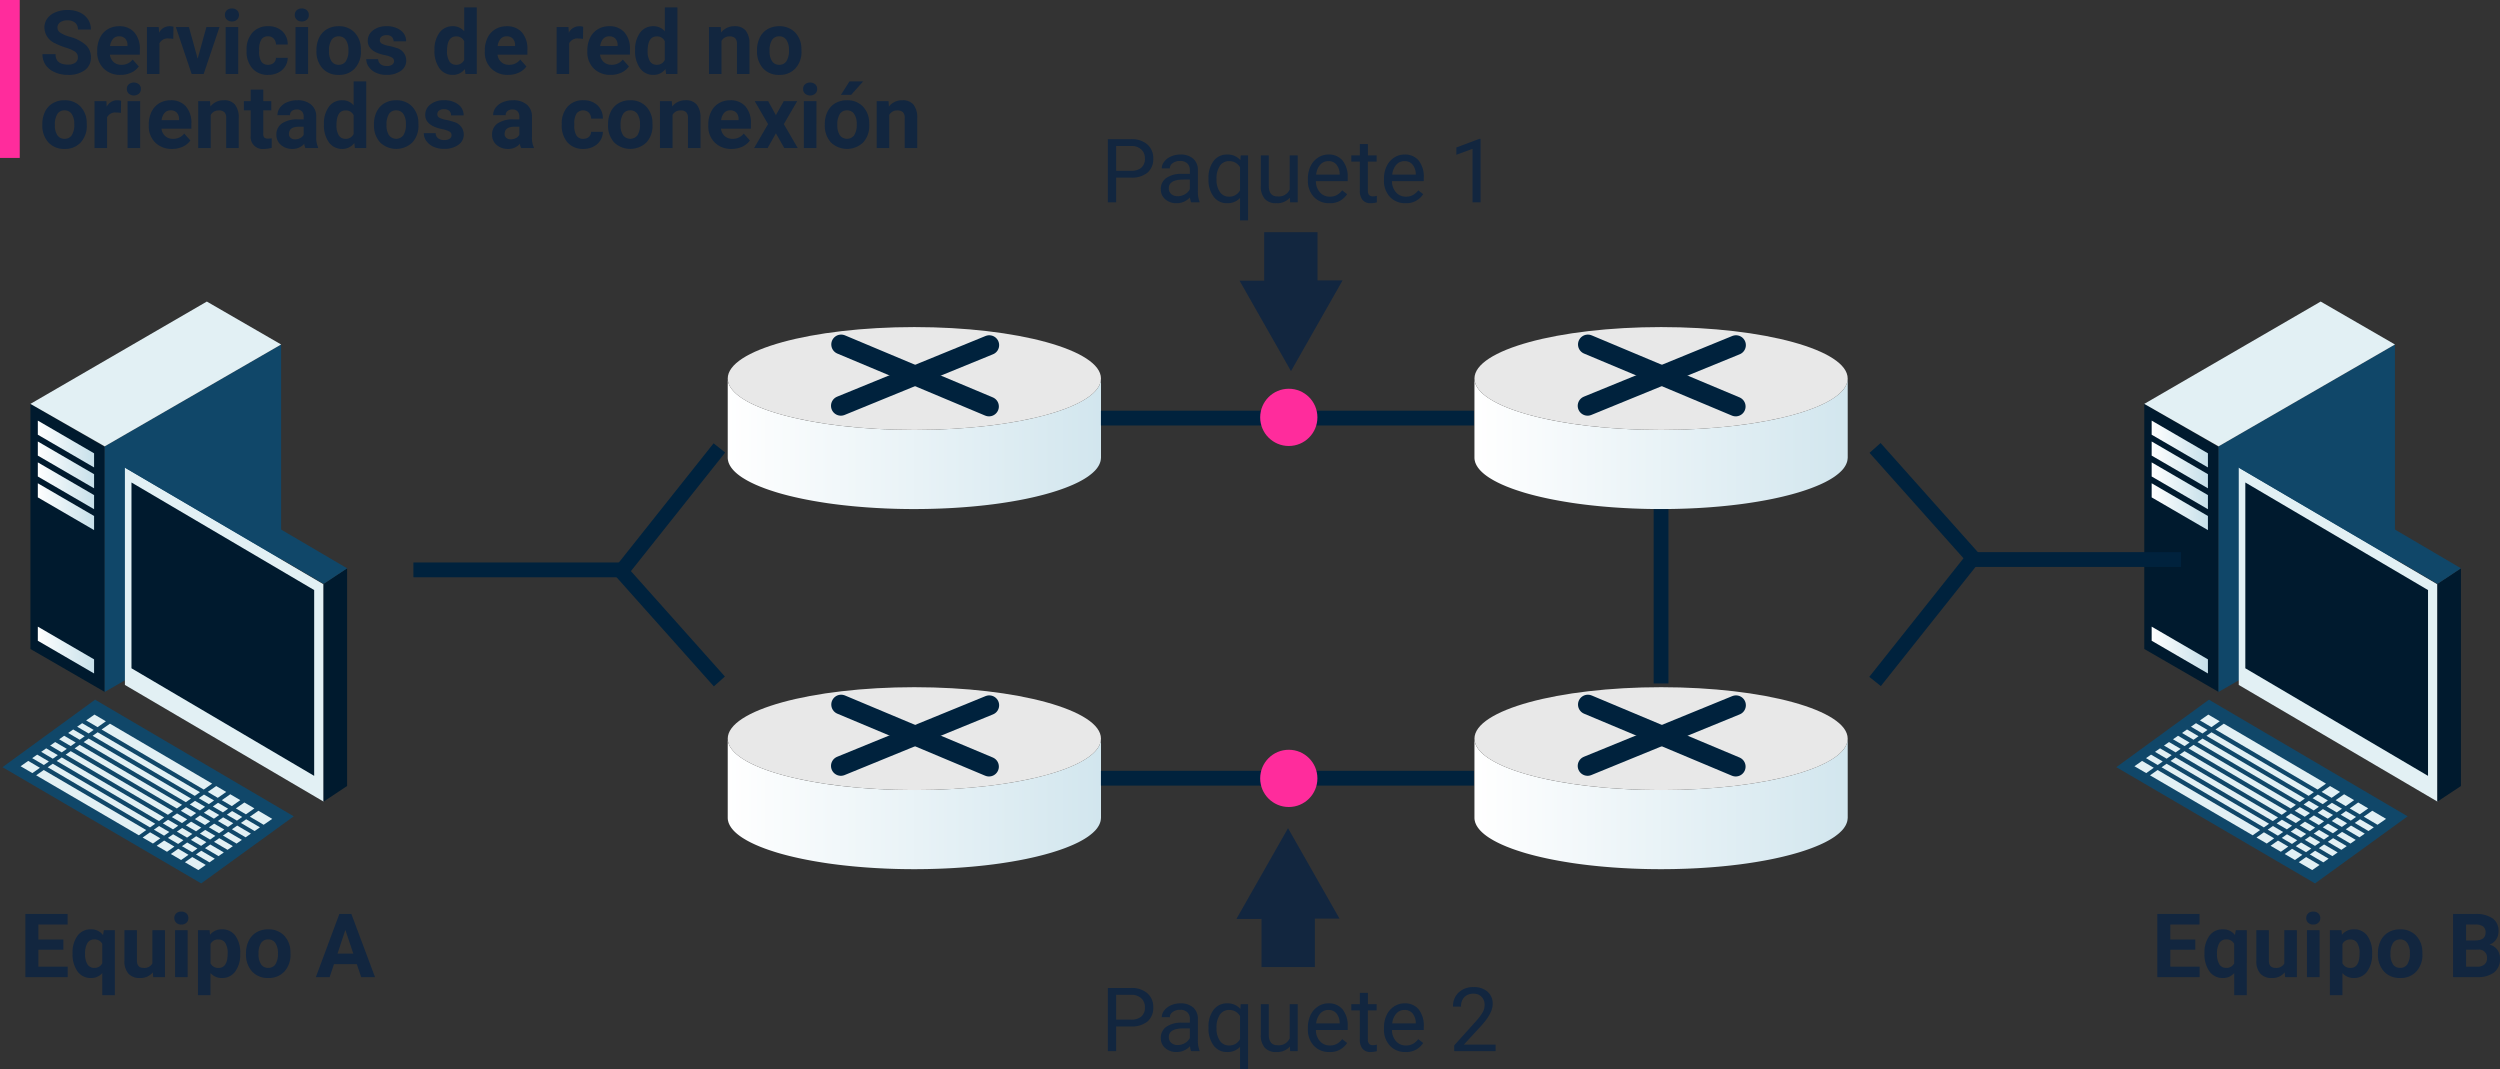 <svg xmlns="http://www.w3.org/2000/svg" xmlns:xlink="http://www.w3.org/1999/xlink" width="506.585" height="216.656" viewBox="0 0 506.585 216.656">
  <rect x="0" y="0" width="506.585" height="216.656" fill="#333333" stroke="none"/>
  <defs>
    <linearGradient id="linear-gradient" y1="0.5" x2="1" y2="0.5" gradientUnits="objectBoundingBox">
      <stop offset="0" stop-color="#fff"/>
      <stop offset="1" stop-color="#c7e0ea"/>
    </linearGradient>
    <linearGradient id="linear-gradient-3" y1="0.5" x2="1" y2="0.5" gradientUnits="objectBoundingBox">
      <stop offset="0" stop-color="#fff"/>
      <stop offset="1" stop-color="#d2e6ee"/>
    </linearGradient>
  </defs>
  <g id="Grupo_152636" data-name="Grupo 152636" transform="translate(6867 3053)">
    <g id="Grupo_151579" data-name="Grupo 151579" transform="translate(-7736.006 -11756)">
      <g id="Grupo_41977" data-name="Grupo 41977" transform="translate(869.512 8764.104)">
        <g id="Grupo_55332" data-name="Grupo 55332" transform="translate(5.657)">
          <path id="Trazado_119461" data-name="Trazado 119461" d="M275.1,529.9l15.051,8.7V488.935l-15.051-8.7Z" transform="translate(-275.097 -459.496)" fill="#001a2e"/>
          <path id="Trazado_119462" data-name="Trazado 119462" d="M277.155,484.877l11.4,6.63v2.859l-11.4-6.63Zm0,7.092,11.4,6.629V495.74l-11.4-6.63Zm0,4.233,11.4,6.63v-2.859l-11.4-6.63Zm0,4.233,11.4,6.63v-2.859l-11.4-6.63Zm0,29.05,11.4,6.63v-2.859l-11.4-6.63Z" transform="translate(-275.654 -460.754)" fill="url(#linear-gradient)"/>
          <path id="Trazado_119463" data-name="Trazado 119463" d="M331.485,463.733l-35.749,20.639v49.768L331.485,513.5Z" transform="translate(-280.685 -455.03)" fill="#104769"/>
          <path id="Trazado_119464" data-name="Trazado 119464" d="M275.1,472.534,310.846,451.8l15.051,8.7-35.749,20.639Z" transform="translate(-275.097 -451.799)" fill="#e2f0f4"/>
        </g>
        <g id="Grupo_55333" data-name="Grupo 55333" transform="translate(24.805 30.416)">
          <path id="Trazado_119465" data-name="Trazado 119465" d="M301.353,541.985l40.256,23.637v-44.03l-40.256-23.637Z" transform="translate(-301.353 -494.711)" fill="#e2f0f4"/>
          <path id="Trazado_119466" data-name="Trazado 119466" d="M303.176,502.072l37.021,21.8v37.649l-37.021-21.8Z" transform="translate(-301.846 -495.825)" fill="#001a2e"/>
          <path id="Trazado_119467" data-name="Trazado 119467" d="M361.318,525.919l-4.766,3.159v44.115l4.766-3.159Z" transform="translate(-316.297 -502.281)" fill="#001a2e"/>
          <path id="Trazado_119468" data-name="Trazado 119468" d="M301.353,496.751l4.766-3.244,40.256,23.637-4.766,3.159Z" transform="translate(-301.353 -493.506)" fill="#104769"/>
        </g>
        <g id="Grupo_55335" data-name="Grupo 55335" transform="translate(0 80.676)">
          <path id="Trazado_119469" data-name="Trazado 119469" d="M267.34,576.1,286.1,562.425l40.256,23.637L307.6,599.654Z" transform="translate(-267.34 -562.425)" fill="#104769"/>
          <g id="Grupo_55334" data-name="Grupo 55334" transform="translate(3.667 3.019)">
            <path id="Trazado_119470" data-name="Trazado 119470" d="M294.872,570.271l20.7,12.167,1.707-1.2-20.712-12.149Z" transform="translate(-278.461 -567.246)" fill="#e2f0f4"/>
            <path id="Trazado_119471" data-name="Trazado 119471" d="M313.081,584.363l1.051-.741L293.4,571.477l-1.023.716Z" transform="translate(-277.785 -567.894)" fill="#e2f0f4"/>
            <path id="Trazado_119472" data-name="Trazado 119472" d="M313.776,602.782l-2.079-1.218-1.506,1.055,2.087,1.219Z" transform="translate(-282.608 -576.039)" fill="#e2f0f4"/>
            <path id="Trazado_119473" data-name="Trazado 119473" d="M329.991,588.7l-1.716,1.2,2.036,1.2,1.712-1.207Z" transform="translate(-287.504 -572.556)" fill="#e2f0f4"/>
            <path id="Trazado_119474" data-name="Trazado 119474" d="M324.372,587.606l2.033,1.2,1.71-1.2-2.029-1.19Z" transform="translate(-286.447 -571.936)" fill="#e2f0f4"/>
            <path id="Trazado_119475" data-name="Trazado 119475" d="M326.839,591.075l-1.06.742,2.042,1.2,1.059-.747Z" transform="translate(-286.828 -573.2)" fill="#e2f0f4"/>
            <path id="Trazado_119476" data-name="Trazado 119476" d="M297.5,595.194,299,594.133l-20.769-12.168-1.537,1.076Z" transform="translate(-273.54 -570.733)" fill="#e2f0f4"/>
            <path id="Trazado_119477" data-name="Trazado 119477" d="M300.633,593.122l1.05-.74L280.92,580.217l-1.022.716Z" transform="translate(-274.406 -570.26)" fill="#e2f0f4"/>
            <path id="Trazado_119478" data-name="Trazado 119478" d="M308.1,587.867l1.051-.74-20.744-12.154-1.023.716Z" transform="translate(-276.434 -568.84)" fill="#e2f0f4"/>
            <path id="Trazado_119479" data-name="Trazado 119479" d="M309.864,600.491l-2.077-1.217-1.509,1.057,2.084,1.218Z" transform="translate(-281.548 -575.419)" fill="#e2f0f4"/>
            <path id="Trazado_119480" data-name="Trazado 119480" d="M305.612,589.618l1.051-.74-20.751-12.157-1.023.716Z" transform="translate(-275.758 -569.313)" fill="#e2f0f4"/>
            <path id="Trazado_119481" data-name="Trazado 119481" d="M303.122,591.37l1.051-.74-20.757-12.161-1.022.716Z" transform="translate(-275.082 -569.787)" fill="#e2f0f4"/>
            <path id="Trazado_119482" data-name="Trazado 119482" d="M310.591,586.115l1.051-.741L290.9,573.225l-1.023.716Z" transform="translate(-277.109 -568.367)" fill="#e2f0f4"/>
            <path id="Trazado_119483" data-name="Trazado 119483" d="M318.936,594.227l1.055-.744-2.051-1.2-1.055.739Z" transform="translate(-284.42 -573.526)" fill="#e2f0f4"/>
            <path id="Trazado_119484" data-name="Trazado 119484" d="M316.447,595.979l1.055-.744-2.058-1.206-1.055.739Z" transform="translate(-283.744 -574)" fill="#e2f0f4"/>
            <path id="Trazado_119485" data-name="Trazado 119485" d="M324.342,592.823l-1.06.742,2.048,1.2,1.059-.747Z" transform="translate(-286.152 -573.673)" fill="#e2f0f4"/>
            <path id="Trazado_119486" data-name="Trazado 119486" d="M321.426,592.475l1.055-.744-2.045-1.2-1.056.739Z" transform="translate(-285.096 -573.053)" fill="#e2f0f4"/>
            <path id="Trazado_119487" data-name="Trazado 119487" d="M322.932,588.786l-1.056.739,2.04,1.2,1.055-.744Z" transform="translate(-285.771 -572.58)" fill="#e2f0f4"/>
            <path id="Trazado_119488" data-name="Trazado 119488" d="M313.957,597.731l1.055-.743-2.064-1.209-1.055.739Z" transform="translate(-283.069 -574.473)" fill="#e2f0f4"/>
            <path id="Trazado_119489" data-name="Trazado 119489" d="M321.846,594.572l-1.06.742,2.054,1.208,1.059-.747Z" transform="translate(-285.477 -574.146)" fill="#e2f0f4"/>
            <path id="Trazado_119490" data-name="Trazado 119490" d="M311.467,599.482l1.055-.744-2.07-1.213-1.055.739Z" transform="translate(-282.393 -574.946)" fill="#e2f0f4"/>
            <path id="Trazado_119491" data-name="Trazado 119491" d="M319.351,596.32l-1.06.742,2.061,1.211,1.059-.747Z" transform="translate(-284.801 -574.62)" fill="#e2f0f4"/>
            <path id="Trazado_119492" data-name="Trazado 119492" d="M316.855,598.068l-1.06.742,2.067,1.215,1.059-.747Z" transform="translate(-284.125 -575.093)" fill="#e2f0f4"/>
            <path id="Trazado_119493" data-name="Trazado 119493" d="M316.431,601.03l-2.073-1.214-1.059.742,2.073,1.219Z" transform="translate(-283.449 -575.566)" fill="#e2f0f4"/>
            <path id="Trazado_119494" data-name="Trazado 119494" d="M281.463,577.324l-2.361-1.383-1.019.712,2.362,1.388Z" transform="translate(-273.915 -569.102)" fill="#e2f0f4"/>
            <path id="Trazado_119495" data-name="Trazado 119495" d="M318.018,607.193l2.728,1.594,1.5-1.042-2.732-1.6Z" transform="translate(-284.727 -577.279)" fill="#e2f0f4"/>
            <path id="Trazado_119496" data-name="Trazado 119496" d="M321.1,605.144l2.732,1.606,1.078-.748-2.742-1.607Z" transform="translate(-285.562 -576.806)" fill="#e2f0f4"/>
            <path id="Trazado_119497" data-name="Trazado 119497" d="M276.287,580.827l-2.377-1.392-1.543,1.078,2.387,1.394Z" transform="translate(-272.368 -570.048)" fill="#e2f0f4"/>
            <path id="Trazado_119498" data-name="Trazado 119498" d="M278.973,579.076l-2.369-1.388-1.018.712,2.37,1.393Z" transform="translate(-273.239 -569.575)" fill="#e2f0f4"/>
            <path id="Trazado_119499" data-name="Trazado 119499" d="M323.6,603.4l2.742,1.612,1.078-.748-2.752-1.612Z" transform="translate(-286.238 -576.333)" fill="#e2f0f4"/>
            <path id="Trazado_119500" data-name="Trazado 119500" d="M328.592,599.9l2.762,1.624,1.079-.748-2.772-1.624Z" transform="translate(-287.59 -575.386)" fill="#e2f0f4"/>
            <path id="Trazado_119501" data-name="Trazado 119501" d="M326.1,601.648l2.752,1.618,1.078-.748-2.762-1.618Z" transform="translate(-286.914 -575.859)" fill="#e2f0f4"/>
            <path id="Trazado_119502" data-name="Trazado 119502" d="M333.583,596.4l2.782,1.635,1.079-.748-2.792-1.636Z" transform="translate(-288.941 -574.44)" fill="#e2f0f4"/>
            <path id="Trazado_119503" data-name="Trazado 119503" d="M336.079,594.486l2.792,1.641,1.734-1.2-2.8-1.645Z" transform="translate(-289.617 -573.797)" fill="#e2f0f4"/>
            <path id="Trazado_119504" data-name="Trazado 119504" d="M331.087,598.152l2.772,1.629,1.079-.748-2.782-1.63Z" transform="translate(-288.265 -574.913)" fill="#e2f0f4"/>
            <path id="Trazado_119505" data-name="Trazado 119505" d="M283.953,575.573l-2.353-1.378-1.019.712,2.354,1.383Z" transform="translate(-274.592 -568.63)" fill="#e2f0f4"/>
            <path id="Trazado_119506" data-name="Trazado 119506" d="M328.249,595.113l-1.064.745,2.051,1.205,1.064-.75Z" transform="translate(-287.209 -574.293)" fill="#e2f0f4"/>
            <path id="Trazado_119507" data-name="Trazado 119507" d="M325.753,596.861l-1.064.745,2.057,1.209,1.064-.75Z" transform="translate(-286.533 -574.766)" fill="#e2f0f4"/>
            <path id="Trazado_119508" data-name="Trazado 119508" d="M323.257,598.609l-1.064.745,2.063,1.213,1.064-.75Z" transform="translate(-285.857 -575.239)" fill="#e2f0f4"/>
            <path id="Trazado_119509" data-name="Trazado 119509" d="M286.444,573.822l-2.345-1.374-1.019.712,2.346,1.379Z" transform="translate(-275.268 -568.157)" fill="#e2f0f4"/>
            <path id="Trazado_119510" data-name="Trazado 119510" d="M318.265,602.106l-1.064.745,2.076,1.22,1.063-.749Z" transform="translate(-284.506 -576.186)" fill="#e2f0f4"/>
            <path id="Trazado_119511" data-name="Trazado 119511" d="M317.688,605.073l-2.081-1.219-1.5,1.052,2.089,1.221Z" transform="translate(-283.667 -576.659)" fill="#e2f0f4"/>
            <path id="Trazado_119512" data-name="Trazado 119512" d="M320.761,600.357l-1.064.745,2.069,1.216,1.064-.75Z" transform="translate(-285.182 -575.713)" fill="#e2f0f4"/>
            <path id="Trazado_119513" data-name="Trazado 119513" d="M288.934,572.07,286.6,570.7l-1.019.712,2.337,1.374Z" transform="translate(-275.944 -567.684)" fill="#e2f0f4"/>
            <path id="Trazado_119514" data-name="Trazado 119514" d="M291.424,570.319l-2.328-1.364-1.019.712,2.329,1.369Z" transform="translate(-276.621 -567.211)" fill="#e2f0f4"/>
            <path id="Trazado_119515" data-name="Trazado 119515" d="M330.745,593.365l-1.064.745,2.044,1.2,1.064-.75Z" transform="translate(-287.884 -573.82)" fill="#e2f0f4"/>
            <path id="Trazado_119516" data-name="Trazado 119516" d="M294.583,567.922l-2.316-1.359-1.691,1.182,2.321,1.365Z" transform="translate(-277.297 -566.564)" fill="#e2f0f4"/>
            <path id="Trazado_119517" data-name="Trazado 119517" d="M333.9,590.988l-1.719,1.2,2.038,1.2,1.715-1.209Z" transform="translate(-288.56 -573.176)" fill="#e2f0f4"/>
          </g>
        </g>
      </g>
      <g id="Grupo_55340" data-name="Grupo 55340" transform="translate(1297.849 8764.104)">
        <g id="Grupo_55332-2" data-name="Grupo 55332" transform="translate(5.657)">
          <path id="Trazado_119461-2" data-name="Trazado 119461" d="M275.1,529.9l15.051,8.7V488.935l-15.051-8.7Z" transform="translate(-275.097 -459.496)" fill="#001a2e"/>
          <path id="Trazado_119462-2" data-name="Trazado 119462" d="M277.155,484.877l11.4,6.63v2.859l-11.4-6.63Zm0,7.092,11.4,6.629V495.74l-11.4-6.63Zm0,4.233,11.4,6.63v-2.859l-11.4-6.63Zm0,4.233,11.4,6.63v-2.859l-11.4-6.63Zm0,29.05,11.4,6.63v-2.859l-11.4-6.63Z" transform="translate(-275.654 -460.754)" fill="url(#linear-gradient)"/>
          <path id="Trazado_119463-2" data-name="Trazado 119463" d="M331.485,463.733l-35.749,20.639v49.768L331.485,513.5Z" transform="translate(-280.685 -455.03)" fill="#104769"/>
          <path id="Trazado_119464-2" data-name="Trazado 119464" d="M275.1,472.534,310.846,451.8l15.051,8.7-35.749,20.639Z" transform="translate(-275.097 -451.799)" fill="#e2f0f4"/>
        </g>
        <g id="Grupo_55333-2" data-name="Grupo 55333" transform="translate(24.805 30.416)">
          <path id="Trazado_119465-2" data-name="Trazado 119465" d="M301.353,541.985l40.256,23.637v-44.03l-40.256-23.637Z" transform="translate(-301.353 -494.711)" fill="#e2f0f4"/>
          <path id="Trazado_119466-2" data-name="Trazado 119466" d="M303.176,502.072l37.021,21.8v37.649l-37.021-21.8Z" transform="translate(-301.846 -495.825)" fill="#001a2e"/>
          <path id="Trazado_119467-2" data-name="Trazado 119467" d="M361.318,525.919l-4.766,3.159v44.115l4.766-3.159Z" transform="translate(-316.297 -502.281)" fill="#001a2e"/>
          <path id="Trazado_119468-2" data-name="Trazado 119468" d="M301.353,496.751l4.766-3.244,40.256,23.637-4.766,3.159Z" transform="translate(-301.353 -493.506)" fill="#104769"/>
        </g>
        <g id="Grupo_55335-2" data-name="Grupo 55335" transform="translate(0 80.676)">
          <path id="Trazado_119469-2" data-name="Trazado 119469" d="M267.34,576.1,286.1,562.425l40.256,23.637L307.6,599.654Z" transform="translate(-267.34 -562.425)" fill="#104769"/>
          <g id="Grupo_55334-2" data-name="Grupo 55334" transform="translate(3.667 3.019)">
            <path id="Trazado_119470-2" data-name="Trazado 119470" d="M294.872,570.271l20.7,12.167,1.707-1.2-20.712-12.149Z" transform="translate(-278.461 -567.246)" fill="#e2f0f4"/>
            <path id="Trazado_119471-2" data-name="Trazado 119471" d="M313.081,584.363l1.051-.741L293.4,571.477l-1.023.716Z" transform="translate(-277.785 -567.894)" fill="#e2f0f4"/>
            <path id="Trazado_119472-2" data-name="Trazado 119472" d="M313.776,602.782l-2.079-1.218-1.506,1.055,2.087,1.219Z" transform="translate(-282.608 -576.039)" fill="#e2f0f4"/>
            <path id="Trazado_119473-2" data-name="Trazado 119473" d="M329.991,588.7l-1.716,1.2,2.036,1.2,1.712-1.207Z" transform="translate(-287.504 -572.556)" fill="#e2f0f4"/>
            <path id="Trazado_119474-2" data-name="Trazado 119474" d="M324.372,587.606l2.033,1.2,1.71-1.2-2.029-1.19Z" transform="translate(-286.447 -571.936)" fill="#e2f0f4"/>
            <path id="Trazado_119475-2" data-name="Trazado 119475" d="M326.839,591.075l-1.06.742,2.042,1.2,1.059-.747Z" transform="translate(-286.828 -573.2)" fill="#e2f0f4"/>
            <path id="Trazado_119476-2" data-name="Trazado 119476" d="M297.5,595.194,299,594.133l-20.769-12.168-1.537,1.076Z" transform="translate(-273.54 -570.733)" fill="#e2f0f4"/>
            <path id="Trazado_119477-2" data-name="Trazado 119477" d="M300.633,593.122l1.05-.74L280.92,580.217l-1.022.716Z" transform="translate(-274.406 -570.26)" fill="#e2f0f4"/>
            <path id="Trazado_119478-2" data-name="Trazado 119478" d="M308.1,587.867l1.051-.74-20.744-12.154-1.023.716Z" transform="translate(-276.434 -568.84)" fill="#e2f0f4"/>
            <path id="Trazado_119479-2" data-name="Trazado 119479" d="M309.864,600.491l-2.077-1.217-1.509,1.057,2.084,1.218Z" transform="translate(-281.548 -575.419)" fill="#e2f0f4"/>
            <path id="Trazado_119480-2" data-name="Trazado 119480" d="M305.612,589.618l1.051-.74-20.751-12.157-1.023.716Z" transform="translate(-275.758 -569.313)" fill="#e2f0f4"/>
            <path id="Trazado_119481-2" data-name="Trazado 119481" d="M303.122,591.37l1.051-.74-20.757-12.161-1.022.716Z" transform="translate(-275.082 -569.787)" fill="#e2f0f4"/>
            <path id="Trazado_119482-2" data-name="Trazado 119482" d="M310.591,586.115l1.051-.741L290.9,573.225l-1.023.716Z" transform="translate(-277.109 -568.367)" fill="#e2f0f4"/>
            <path id="Trazado_119483-2" data-name="Trazado 119483" d="M318.936,594.227l1.055-.744-2.051-1.2-1.055.739Z" transform="translate(-284.42 -573.526)" fill="#e2f0f4"/>
            <path id="Trazado_119484-2" data-name="Trazado 119484" d="M316.447,595.979l1.055-.744-2.058-1.206-1.055.739Z" transform="translate(-283.744 -574)" fill="#e2f0f4"/>
            <path id="Trazado_119485-2" data-name="Trazado 119485" d="M324.342,592.823l-1.06.742,2.048,1.2,1.059-.747Z" transform="translate(-286.152 -573.673)" fill="#e2f0f4"/>
            <path id="Trazado_119486-2" data-name="Trazado 119486" d="M321.426,592.475l1.055-.744-2.045-1.2-1.056.739Z" transform="translate(-285.096 -573.053)" fill="#e2f0f4"/>
            <path id="Trazado_119487-2" data-name="Trazado 119487" d="M322.932,588.786l-1.056.739,2.04,1.2,1.055-.744Z" transform="translate(-285.771 -572.58)" fill="#e2f0f4"/>
            <path id="Trazado_119488-2" data-name="Trazado 119488" d="M313.957,597.731l1.055-.743-2.064-1.209-1.055.739Z" transform="translate(-283.069 -574.473)" fill="#e2f0f4"/>
            <path id="Trazado_119489-2" data-name="Trazado 119489" d="M321.846,594.572l-1.06.742,2.054,1.208,1.059-.747Z" transform="translate(-285.477 -574.146)" fill="#e2f0f4"/>
            <path id="Trazado_119490-2" data-name="Trazado 119490" d="M311.467,599.482l1.055-.744-2.07-1.213-1.055.739Z" transform="translate(-282.393 -574.946)" fill="#e2f0f4"/>
            <path id="Trazado_119491-2" data-name="Trazado 119491" d="M319.351,596.32l-1.06.742,2.061,1.211,1.059-.747Z" transform="translate(-284.801 -574.62)" fill="#e2f0f4"/>
            <path id="Trazado_119492-2" data-name="Trazado 119492" d="M316.855,598.068l-1.06.742,2.067,1.215,1.059-.747Z" transform="translate(-284.125 -575.093)" fill="#e2f0f4"/>
            <path id="Trazado_119493-2" data-name="Trazado 119493" d="M316.431,601.03l-2.073-1.214-1.059.742,2.073,1.219Z" transform="translate(-283.449 -575.566)" fill="#e2f0f4"/>
            <path id="Trazado_119494-2" data-name="Trazado 119494" d="M281.463,577.324l-2.361-1.383-1.019.712,2.362,1.388Z" transform="translate(-273.915 -569.102)" fill="#e2f0f4"/>
            <path id="Trazado_119495-2" data-name="Trazado 119495" d="M318.018,607.193l2.728,1.594,1.5-1.042-2.732-1.6Z" transform="translate(-284.727 -577.279)" fill="#e2f0f4"/>
            <path id="Trazado_119496-2" data-name="Trazado 119496" d="M321.1,605.144l2.732,1.606,1.078-.748-2.742-1.607Z" transform="translate(-285.562 -576.806)" fill="#e2f0f4"/>
            <path id="Trazado_119497-2" data-name="Trazado 119497" d="M276.287,580.827l-2.377-1.392-1.543,1.078,2.387,1.394Z" transform="translate(-272.368 -570.048)" fill="#e2f0f4"/>
            <path id="Trazado_119498-2" data-name="Trazado 119498" d="M278.973,579.076l-2.369-1.388-1.018.712,2.37,1.393Z" transform="translate(-273.239 -569.575)" fill="#e2f0f4"/>
            <path id="Trazado_119499-2" data-name="Trazado 119499" d="M323.6,603.4l2.742,1.612,1.078-.748-2.752-1.612Z" transform="translate(-286.238 -576.333)" fill="#e2f0f4"/>
            <path id="Trazado_119500-2" data-name="Trazado 119500" d="M328.592,599.9l2.762,1.624,1.079-.748-2.772-1.624Z" transform="translate(-287.59 -575.386)" fill="#e2f0f4"/>
            <path id="Trazado_119501-2" data-name="Trazado 119501" d="M326.1,601.648l2.752,1.618,1.078-.748-2.762-1.618Z" transform="translate(-286.914 -575.859)" fill="#e2f0f4"/>
            <path id="Trazado_119502-2" data-name="Trazado 119502" d="M333.583,596.4l2.782,1.635,1.079-.748-2.792-1.636Z" transform="translate(-288.941 -574.44)" fill="#e2f0f4"/>
            <path id="Trazado_119503-2" data-name="Trazado 119503" d="M336.079,594.486l2.792,1.641,1.734-1.2-2.8-1.645Z" transform="translate(-289.617 -573.797)" fill="#e2f0f4"/>
            <path id="Trazado_119504-2" data-name="Trazado 119504" d="M331.087,598.152l2.772,1.629,1.079-.748-2.782-1.63Z" transform="translate(-288.265 -574.913)" fill="#e2f0f4"/>
            <path id="Trazado_119505-2" data-name="Trazado 119505" d="M283.953,575.573l-2.353-1.378-1.019.712,2.354,1.383Z" transform="translate(-274.592 -568.63)" fill="#e2f0f4"/>
            <path id="Trazado_119506-2" data-name="Trazado 119506" d="M328.249,595.113l-1.064.745,2.051,1.205,1.064-.75Z" transform="translate(-287.209 -574.293)" fill="#e2f0f4"/>
            <path id="Trazado_119507-2" data-name="Trazado 119507" d="M325.753,596.861l-1.064.745,2.057,1.209,1.064-.75Z" transform="translate(-286.533 -574.766)" fill="#e2f0f4"/>
            <path id="Trazado_119508-2" data-name="Trazado 119508" d="M323.257,598.609l-1.064.745,2.063,1.213,1.064-.75Z" transform="translate(-285.857 -575.239)" fill="#e2f0f4"/>
            <path id="Trazado_119509-2" data-name="Trazado 119509" d="M286.444,573.822l-2.345-1.374-1.019.712,2.346,1.379Z" transform="translate(-275.268 -568.157)" fill="#e2f0f4"/>
            <path id="Trazado_119510-2" data-name="Trazado 119510" d="M318.265,602.106l-1.064.745,2.076,1.22,1.063-.749Z" transform="translate(-284.506 -576.186)" fill="#e2f0f4"/>
            <path id="Trazado_119511-2" data-name="Trazado 119511" d="M317.688,605.073l-2.081-1.219-1.5,1.052,2.089,1.221Z" transform="translate(-283.667 -576.659)" fill="#e2f0f4"/>
            <path id="Trazado_119512-2" data-name="Trazado 119512" d="M320.761,600.357l-1.064.745,2.069,1.216,1.064-.75Z" transform="translate(-285.182 -575.713)" fill="#e2f0f4"/>
            <path id="Trazado_119513-2" data-name="Trazado 119513" d="M288.934,572.07,286.6,570.7l-1.019.712,2.337,1.374Z" transform="translate(-275.944 -567.684)" fill="#e2f0f4"/>
            <path id="Trazado_119514-2" data-name="Trazado 119514" d="M291.424,570.319l-2.328-1.364-1.019.712,2.329,1.369Z" transform="translate(-276.621 -567.211)" fill="#e2f0f4"/>
            <path id="Trazado_119515-2" data-name="Trazado 119515" d="M330.745,593.365l-1.064.745,2.044,1.2,1.064-.75Z" transform="translate(-287.884 -573.82)" fill="#e2f0f4"/>
            <path id="Trazado_119516-2" data-name="Trazado 119516" d="M294.583,567.922l-2.316-1.359-1.691,1.182,2.321,1.365Z" transform="translate(-277.297 -566.564)" fill="#e2f0f4"/>
            <path id="Trazado_119517-2" data-name="Trazado 119517" d="M333.9,590.988l-1.719,1.2,2.038,1.2,1.715-1.209Z" transform="translate(-288.56 -573.176)" fill="#e2f0f4"/>
          </g>
        </g>
      </g>
      <g id="Grupo_55336" data-name="Grupo 55336" transform="translate(1016.467 8769.278)">
        <path id="Trazado_82776" data-name="Trazado 82776" d="M-215.593,479.74c0,.04-.015.079-.018.119a3.072,3.072,0,0,1-.073.481c-.008.033-.006.066-.015.1s-.031.074-.043.111a3.423,3.423,0,0,1-.155.4c-.02.044-.029.089-.051.133-.011.022-.029.044-.041.066a4.467,4.467,0,0,1-.265.433c-.026.038-.043.078-.071.116-.005.007-.013.014-.018.022a5.818,5.818,0,0,1-.462.552c-.006.006-.009.012-.015.018-.035.038-.081.074-.118.111-.137.138-.279.275-.435.41-.021.018-.037.037-.058.054-.053.045-.118.088-.172.133-.144.117-.293.233-.451.348-.04.029-.073.059-.115.088s-.112.071-.165.107q-.256.175-.534.346c-.061.038-.114.078-.177.115-.038.022-.082.044-.12.066q-.363.213-.76.421c-.053.027-.1.056-.151.083l-.035.017c-.346.176-.713.35-1.094.52-.032.014-.059.03-.091.044-.063.028-.136.054-.2.082q-.525.227-1.089.446c-.07.027-.131.055-.2.082l-.114.04q-.768.288-1.605.561c-.046.015-.087.032-.134.047-.13.042-.267.082-.4.123-.2.062-.394.123-.6.183s-.421.123-.635.183-.418.119-.632.177l-.226.063c-.1.026-.2.05-.3.076q-.561.146-1.142.286l-.5.12q-.748.174-1.528.337l-.126.028-.025,0q-.767.158-1.564.306l-.447.079c-.388.07-.778.139-1.176.205-.205.034-.416.066-.624.1-.349.055-.7.11-1.053.163-.232.034-.468.066-.7.1-.34.047-.681.095-1.027.139-.247.032-.5.063-.744.093-.344.042-.689.083-1.038.122l-.78.085q-.52.055-1.048.1c-.266.026-.532.051-.8.075-.36.033-.724.062-1.088.091-.265.021-.529.043-.8.062-.383.029-.77.054-1.158.079-.193.012-.381.027-.575.039l-.15.007q-1.259.074-2.55.123l-.228.011c-.146.006-.294.007-.44.013q-.776.027-1.562.044c-.147,0-.29.01-.438.013l-.318,0c-.447.007-.9.012-1.349.015-.189,0-.374.006-.564.006h-.431q-.882,0-1.754-.011l-.092,0q-1.025-.014-2.037-.042h-.015l-.2-.007q-.9-.027-1.791-.064l-.119,0c-.183-.008-.361-.019-.542-.029-.446-.022-.891-.043-1.332-.069l-.228-.012c-.178-.011-.352-.025-.529-.037q-.613-.039-1.219-.083c-.11-.008-.222-.014-.332-.023-.148-.011-.293-.026-.441-.038q-.6-.048-1.188-.1c-.141-.013-.286-.023-.427-.037-.11-.01-.215-.023-.324-.034q-.634-.062-1.257-.13c-.155-.017-.314-.031-.468-.048l-.178-.022q-.9-.1-1.774-.217l-.114-.014-.014,0c-.644-.085-1.274-.177-1.9-.272l-.179-.026c-.114-.018-.221-.038-.334-.055q-.75-.119-1.476-.246c-.107-.019-.221-.035-.328-.055l-.195-.038c-.669-.122-1.326-.248-1.964-.381l-.082-.016c-.058-.012-.11-.026-.167-.038q-1.094-.231-2.124-.484c-.048-.011-.1-.022-.148-.034l-.073-.019q-.644-.161-1.259-.329l-.126-.033q-.678-.187-1.319-.383l-.05-.015c-.31-.094-.609-.192-.906-.289l-.185-.059q-.56-.187-1.087-.381c-.105-.039-.2-.079-.306-.118-.242-.092-.484-.184-.716-.277-.127-.052-.247-.105-.371-.158-.2-.083-.4-.166-.584-.251-.129-.058-.25-.117-.375-.176-.173-.081-.347-.163-.512-.245-.123-.062-.241-.125-.359-.187-.156-.082-.31-.164-.458-.247-.115-.065-.225-.131-.336-.2-.14-.082-.277-.165-.409-.249-.106-.067-.207-.135-.308-.2q-.187-.126-.363-.253-.142-.1-.276-.208c-.111-.086-.216-.173-.318-.26-.083-.071-.164-.141-.242-.212-.1-.088-.186-.177-.274-.266-.071-.072-.141-.143-.207-.216-.082-.09-.155-.181-.229-.273-.057-.072-.116-.143-.168-.216-.068-.095-.126-.19-.185-.285-.043-.071-.09-.142-.128-.213-.054-.1-.1-.2-.139-.3-.029-.068-.063-.135-.087-.2a3.075,3.075,0,0,1-.094-.341c-.014-.057-.034-.114-.044-.171a2.983,2.983,0,0,1-.047-.518h0v16.036a2.985,2.985,0,0,0,.047.519c.01.058.031.114.044.171a3.226,3.226,0,0,0,.094.341c.025.068.058.135.087.2.043.1.086.2.14.3.038.071.084.141.128.212.059.1.118.192.185.286.052.072.11.143.167.215.074.092.148.184.23.275.065.072.135.143.205.214.088.09.179.179.274.267.078.071.159.142.242.212.1.087.208.174.318.26q.134.1.276.209.176.127.362.253c.1.068.2.137.31.2.131.083.267.165.405.247.112.066.224.133.341.2.147.082.3.163.454.244.119.063.237.126.362.188.166.083.34.165.514.247.124.058.246.117.374.175.189.085.387.168.585.252.124.053.244.106.371.157.231.094.473.185.714.277.1.039.2.08.308.119q.527.193,1.085.38c.07.023.144.046.215.068.3.1.613.2.931.3q.641.2,1.317.382l.122.033q.619.169,1.265.33l.212.051q1.035.254,2.136.487l.239.051c.64.134,1.3.26,1.968.382.172.031.347.062.522.092q.727.128,1.476.246c.171.027.34.055.513.081.623.1,1.253.187,1.9.272l.127.015q.875.116,1.774.217c.213.025.43.047.646.07q.623.068,1.257.13l.751.07q.59.054,1.188.1c.256.021.512.042.771.061q.61.045,1.23.084c.247.016.493.033.742.047.445.026.894.049,1.343.07.219.011.435.023.655.033q.888.038,1.791.065l.22.007q1.013.029,2.042.042.916.012,1.842.013c.334,0,.663,0,.995-.007.451,0,.9-.007,1.349-.015.253,0,.5-.01.756-.016q.786-.017,1.561-.044c.223-.007.447-.014.669-.023q1.289-.051,2.55-.123c.241-.014.48-.031.719-.046.391-.025.782-.05,1.169-.079.261-.019.52-.04.779-.061.371-.03.741-.06,1.108-.092l.787-.074q.532-.051,1.056-.106l.778-.084q.523-.059,1.038-.123c.248-.03.5-.06.743-.092.349-.045.694-.093,1.037-.141.231-.032.463-.064.691-.1.358-.053.71-.108,1.062-.164.206-.033.415-.064.619-.1.4-.066.787-.135,1.176-.205.148-.026.3-.051.447-.079q.8-.148,1.564-.306l.15-.033c.522-.109,1.032-.222,1.532-.338.167-.038.33-.078.494-.118q.585-.141,1.149-.288c.176-.046.355-.092.528-.139.216-.059.426-.119.637-.178s.421-.12.626-.181.406-.123.605-.186c.176-.055.352-.111.524-.167q.837-.273,1.607-.562c.107-.04.209-.082.314-.122q.567-.219,1.092-.446c.1-.042.195-.082.288-.124.382-.171.749-.344,1.1-.521.064-.033.123-.067.187-.1.264-.138.518-.278.76-.42.1-.06.2-.121.3-.181q.278-.171.534-.346c.1-.065.189-.13.28-.2.159-.115.307-.231.451-.348.077-.062.157-.124.229-.187.157-.136.3-.273.436-.41.042-.043.091-.086.132-.129a5.814,5.814,0,0,0,.462-.552c.033-.045.058-.091.088-.136a4.445,4.445,0,0,0,.265-.434c.035-.066.062-.133.092-.2a3.386,3.386,0,0,0,.155-.4c.022-.07.041-.139.058-.209a3.083,3.083,0,0,0,.073-.481c.005-.071.019-.142.019-.213V479.646Q-215.591,479.693-215.593,479.74Z" transform="translate(291.218 -469.226)" fill="url(#linear-gradient-3)"/>
        <path id="Trazado_82777" data-name="Trazado 82777" d="M-253.4,461.386c-20.888,0-37.814,4.665-37.814,10.42s16.925,10.423,37.814,10.423,37.814-4.665,37.814-10.423S-232.526,461.386-253.4,461.386Z" transform="translate(291.218 -461.386)" fill="#e8e8e8"/>
      </g>
      <g id="Grupo_55339" data-name="Grupo 55339" transform="translate(1016.467 8842.251)">
        <path id="Trazado_82776-2" data-name="Trazado 82776" d="M-215.593,479.74c0,.04-.015.079-.018.119a3.072,3.072,0,0,1-.073.481c-.008.033-.006.066-.015.1s-.031.074-.043.111a3.423,3.423,0,0,1-.155.4c-.02.044-.029.089-.051.133-.011.022-.029.044-.041.066a4.467,4.467,0,0,1-.265.433c-.026.038-.043.078-.071.116-.005.007-.013.014-.018.022a5.818,5.818,0,0,1-.462.552c-.006.006-.009.012-.015.018-.035.038-.081.074-.118.111-.137.138-.279.275-.435.41-.021.018-.037.037-.058.054-.053.045-.118.088-.172.133-.144.117-.293.233-.451.348-.04.029-.073.059-.115.088s-.112.071-.165.107q-.256.175-.534.346c-.061.038-.114.078-.177.115-.038.022-.082.044-.12.066q-.363.213-.76.421c-.053.027-.1.056-.151.083l-.035.017c-.346.176-.713.35-1.094.52-.032.014-.059.03-.091.044-.063.028-.136.054-.2.082q-.525.227-1.089.446c-.07.027-.131.055-.2.082l-.114.04q-.768.288-1.605.561c-.046.015-.087.032-.134.047-.13.042-.267.082-.4.123-.2.062-.394.123-.6.183s-.421.123-.635.183-.418.119-.632.177l-.226.063c-.1.026-.2.05-.3.076q-.561.146-1.142.286l-.5.12q-.748.174-1.528.337l-.126.028-.025,0q-.767.158-1.564.306l-.447.079c-.388.07-.778.139-1.176.205-.205.034-.416.066-.624.1-.349.055-.7.11-1.053.163-.232.034-.468.066-.7.1-.34.047-.681.095-1.027.139-.247.032-.5.063-.744.093-.344.042-.689.083-1.038.122l-.78.085q-.52.055-1.048.1c-.266.026-.532.051-.8.075-.36.033-.724.062-1.088.091-.265.021-.529.043-.8.062-.383.029-.77.054-1.158.079-.193.012-.381.027-.575.039l-.15.007q-1.259.074-2.55.123l-.228.011c-.146.006-.294.007-.44.013q-.776.027-1.562.044c-.147,0-.29.01-.438.013l-.318,0c-.447.007-.9.012-1.349.015-.189,0-.374.006-.564.006h-.431q-.882,0-1.754-.011l-.092,0q-1.025-.014-2.037-.042h-.015l-.2-.007q-.9-.027-1.791-.064l-.119,0c-.183-.008-.361-.019-.542-.029-.446-.022-.891-.043-1.332-.069l-.228-.012c-.178-.011-.352-.025-.529-.037q-.613-.039-1.219-.083c-.11-.008-.222-.014-.332-.023-.148-.011-.293-.026-.441-.038q-.6-.048-1.188-.1c-.141-.013-.286-.023-.427-.037-.11-.01-.215-.023-.324-.034q-.634-.062-1.257-.13c-.155-.017-.314-.031-.468-.048l-.178-.022q-.9-.1-1.774-.217l-.114-.014-.014,0c-.644-.085-1.274-.177-1.9-.272l-.179-.026c-.114-.018-.221-.038-.334-.055q-.75-.119-1.476-.246c-.107-.019-.221-.035-.328-.055l-.195-.038c-.669-.122-1.326-.248-1.964-.381l-.082-.016c-.058-.012-.11-.026-.167-.038q-1.094-.231-2.124-.484c-.048-.011-.1-.022-.148-.034l-.073-.019q-.644-.161-1.259-.329l-.126-.033q-.678-.187-1.319-.383l-.05-.015c-.31-.094-.609-.192-.906-.289l-.185-.059q-.56-.187-1.087-.381c-.105-.039-.2-.079-.306-.118-.242-.092-.484-.184-.716-.277-.127-.052-.247-.105-.371-.158-.2-.083-.4-.166-.584-.251-.129-.058-.25-.117-.375-.176-.173-.081-.347-.163-.512-.245-.123-.062-.241-.125-.359-.187-.156-.082-.31-.164-.458-.247-.115-.065-.225-.131-.336-.2-.14-.082-.277-.165-.409-.249-.106-.067-.207-.135-.308-.2q-.187-.126-.363-.253-.142-.1-.276-.208c-.111-.086-.216-.173-.318-.26-.083-.071-.164-.141-.242-.212-.1-.088-.186-.177-.274-.266-.071-.072-.141-.143-.207-.216-.082-.09-.155-.181-.229-.273-.057-.072-.116-.143-.168-.216-.068-.095-.126-.19-.185-.285-.043-.071-.09-.142-.128-.213-.054-.1-.1-.2-.139-.3-.029-.068-.063-.135-.087-.2a3.075,3.075,0,0,1-.094-.341c-.014-.057-.034-.114-.044-.171a2.983,2.983,0,0,1-.047-.518h0v16.036a2.985,2.985,0,0,0,.047.519c.01.058.031.114.044.171a3.226,3.226,0,0,0,.094.341c.025.068.058.135.087.2.043.1.086.2.14.3.038.071.084.141.128.212.059.1.118.192.185.286.052.072.11.143.167.215.074.092.148.184.23.275.065.072.135.143.205.214.088.09.179.179.274.267.078.071.159.142.242.212.1.087.208.174.318.26q.134.1.276.209.176.127.362.253c.1.068.2.137.31.2.131.083.267.165.405.247.112.066.224.133.341.2.147.082.3.163.454.244.119.063.237.126.362.188.166.083.34.165.514.247.124.058.246.117.374.175.189.085.387.168.585.252.124.053.244.106.371.157.231.094.473.185.714.277.1.039.2.08.308.119q.527.193,1.085.38c.07.023.144.046.215.068.3.1.613.2.931.3q.641.2,1.317.382l.122.033q.619.169,1.265.33l.212.051q1.035.254,2.136.487l.239.051c.64.134,1.3.26,1.968.382.172.031.347.062.522.092q.727.128,1.476.246c.171.027.34.055.513.081.623.1,1.253.187,1.9.272l.127.015q.875.116,1.774.217c.213.025.43.047.646.07q.623.068,1.257.13l.751.07q.59.054,1.188.1c.256.021.512.042.771.061q.61.045,1.23.084c.247.016.493.033.742.047.445.026.894.049,1.343.07.219.011.435.023.655.033q.888.038,1.791.065l.22.007q1.013.029,2.042.042.916.012,1.842.013c.334,0,.663,0,.995-.007.451,0,.9-.007,1.349-.015.253,0,.5-.01.756-.016q.786-.017,1.561-.044c.223-.007.447-.014.669-.023q1.289-.051,2.55-.123c.241-.014.48-.031.719-.046.391-.025.782-.05,1.169-.079.261-.019.52-.04.779-.061.371-.03.741-.06,1.108-.092l.787-.074q.532-.051,1.056-.106l.778-.084q.523-.059,1.038-.123c.248-.03.5-.06.743-.092.349-.045.694-.093,1.037-.141.231-.032.463-.064.691-.1.358-.053.71-.108,1.062-.164.206-.033.415-.064.619-.1.4-.066.787-.135,1.176-.205.148-.026.3-.051.447-.079q.8-.148,1.564-.306l.15-.033c.522-.109,1.032-.222,1.532-.338.167-.038.33-.078.494-.118q.585-.141,1.149-.288c.176-.046.355-.092.528-.139.216-.059.426-.119.637-.178s.421-.12.626-.181.406-.123.605-.186c.176-.055.352-.111.524-.167q.837-.273,1.607-.562c.107-.04.209-.082.314-.122q.567-.219,1.092-.446c.1-.042.195-.082.288-.124.382-.171.749-.344,1.1-.521.064-.033.123-.067.187-.1.264-.138.518-.278.76-.42.1-.06.2-.121.3-.181q.278-.171.534-.346c.1-.065.189-.13.28-.2.159-.115.307-.231.451-.348.077-.062.157-.124.229-.187.157-.136.3-.273.436-.41.042-.043.091-.086.132-.129a5.814,5.814,0,0,0,.462-.552c.033-.045.058-.091.088-.136a4.445,4.445,0,0,0,.265-.434c.035-.066.062-.133.092-.2a3.386,3.386,0,0,0,.155-.4c.022-.07.041-.139.058-.209a3.083,3.083,0,0,0,.073-.481c.005-.071.019-.142.019-.213V479.646Q-215.591,479.693-215.593,479.74Z" transform="translate(291.218 -469.226)" fill="url(#linear-gradient-3)"/>
        <path id="Trazado_82777-2" data-name="Trazado 82777" d="M-253.4,461.386c-20.888,0-37.814,4.665-37.814,10.42s16.925,10.423,37.814,10.423,37.814-4.665,37.814-10.423S-232.526,461.386-253.4,461.386Z" transform="translate(291.218 -461.386)" fill="#e8e8e8"/>
      </g>
      <g id="Grupo_55337" data-name="Grupo 55337" transform="translate(1167.777 8769.278)">
        <path id="Trazado_82776-3" data-name="Trazado 82776" d="M-215.593,479.74c0,.04-.015.079-.018.119a3.072,3.072,0,0,1-.073.481c-.008.033-.006.066-.015.1s-.031.074-.043.111a3.423,3.423,0,0,1-.155.4c-.02.044-.029.089-.051.133-.011.022-.029.044-.041.066a4.467,4.467,0,0,1-.265.433c-.026.038-.043.078-.071.116-.005.007-.013.014-.018.022a5.818,5.818,0,0,1-.462.552c-.006.006-.009.012-.015.018-.035.038-.081.074-.118.111-.137.138-.279.275-.435.41-.021.018-.037.037-.058.054-.053.045-.118.088-.172.133-.144.117-.293.233-.451.348-.04.029-.073.059-.115.088s-.112.071-.165.107q-.256.175-.534.346c-.061.038-.114.078-.177.115-.038.022-.082.044-.12.066q-.363.213-.76.421c-.053.027-.1.056-.151.083l-.035.017c-.346.176-.713.35-1.094.52-.032.014-.059.03-.091.044-.063.028-.136.054-.2.082q-.525.227-1.089.446c-.07.027-.131.055-.2.082l-.114.04q-.768.288-1.605.561c-.046.015-.087.032-.134.047-.13.042-.267.082-.4.123-.2.062-.394.123-.6.183s-.421.123-.635.183-.418.119-.632.177l-.226.063c-.1.026-.2.05-.3.076q-.561.146-1.142.286l-.5.12q-.748.174-1.528.337l-.126.028-.025,0q-.767.158-1.564.306l-.447.079c-.388.07-.778.139-1.176.205-.205.034-.416.066-.624.1-.349.055-.7.11-1.053.163-.232.034-.468.066-.7.1-.34.047-.681.095-1.027.139-.247.032-.5.063-.744.093-.344.042-.689.083-1.038.122l-.78.085q-.52.055-1.048.1c-.266.026-.532.051-.8.075-.36.033-.724.062-1.088.091-.265.021-.529.043-.8.062-.383.029-.77.054-1.158.079-.193.012-.381.027-.575.039l-.15.007q-1.259.074-2.55.123l-.228.011c-.146.006-.294.007-.44.013q-.776.027-1.562.044c-.147,0-.29.01-.438.013l-.318,0c-.447.007-.9.012-1.349.015-.189,0-.374.006-.564.006h-.431q-.882,0-1.754-.011l-.092,0q-1.025-.014-2.037-.042h-.015l-.2-.007q-.9-.027-1.791-.064l-.119,0c-.183-.008-.361-.019-.542-.029-.446-.022-.891-.043-1.332-.069l-.228-.012c-.178-.011-.352-.025-.529-.037q-.613-.039-1.219-.083c-.11-.008-.222-.014-.332-.023-.148-.011-.293-.026-.441-.038q-.6-.048-1.188-.1c-.141-.013-.286-.023-.427-.037-.11-.01-.215-.023-.324-.034q-.634-.062-1.257-.13c-.155-.017-.314-.031-.468-.048l-.178-.022q-.9-.1-1.774-.217l-.114-.014-.014,0c-.644-.085-1.274-.177-1.9-.272l-.179-.026c-.114-.018-.221-.038-.334-.055q-.75-.119-1.476-.246c-.107-.019-.221-.035-.328-.055l-.195-.038c-.669-.122-1.326-.248-1.964-.381l-.082-.016c-.058-.012-.11-.026-.167-.038q-1.094-.231-2.124-.484c-.048-.011-.1-.022-.148-.034l-.073-.019q-.644-.161-1.259-.329l-.126-.033q-.678-.187-1.319-.383l-.05-.015c-.31-.094-.609-.192-.906-.289l-.185-.059q-.56-.187-1.087-.381c-.105-.039-.2-.079-.306-.118-.242-.092-.484-.184-.716-.277-.127-.052-.247-.105-.371-.158-.2-.083-.4-.166-.584-.251-.129-.058-.25-.117-.375-.176-.173-.081-.347-.163-.512-.245-.123-.062-.241-.125-.359-.187-.156-.082-.31-.164-.458-.247-.115-.065-.225-.131-.336-.2-.14-.082-.277-.165-.409-.249-.106-.067-.207-.135-.308-.2q-.187-.126-.363-.253-.142-.1-.276-.208c-.111-.086-.216-.173-.318-.26-.083-.071-.164-.141-.242-.212-.1-.088-.186-.177-.274-.266-.071-.072-.141-.143-.207-.216-.082-.09-.155-.181-.229-.273-.057-.072-.116-.143-.168-.216-.068-.095-.126-.19-.185-.285-.043-.071-.09-.142-.128-.213-.054-.1-.1-.2-.139-.3-.029-.068-.063-.135-.087-.2a3.075,3.075,0,0,1-.094-.341c-.014-.057-.034-.114-.044-.171a2.983,2.983,0,0,1-.047-.518h0v16.036a2.985,2.985,0,0,0,.047.519c.01.058.031.114.044.171a3.226,3.226,0,0,0,.094.341c.025.068.058.135.087.2.043.1.086.2.14.3.038.071.084.141.128.212.059.1.118.192.185.286.052.072.11.143.167.215.074.092.148.184.23.275.065.072.135.143.205.214.088.09.179.179.274.267.078.071.159.142.242.212.1.087.208.174.318.26q.134.1.276.209.176.127.362.253c.1.068.2.137.31.2.131.083.267.165.405.247.112.066.224.133.341.2.147.082.3.163.454.244.119.063.237.126.362.188.166.083.34.165.514.247.124.058.246.117.374.175.189.085.387.168.585.252.124.053.244.106.371.157.231.094.473.185.714.277.1.039.2.08.308.119q.527.193,1.085.38c.07.023.144.046.215.068.3.1.613.2.931.3q.641.2,1.317.382l.122.033q.619.169,1.265.33l.212.051q1.035.254,2.136.487l.239.051c.64.134,1.3.26,1.968.382.172.031.347.062.522.092q.727.128,1.476.246c.171.027.34.055.513.081.623.1,1.253.187,1.9.272l.127.015q.875.116,1.774.217c.213.025.43.047.646.07q.623.068,1.257.13l.751.07q.59.054,1.188.1c.256.021.512.042.771.061q.61.045,1.23.084c.247.016.493.033.742.047.445.026.894.049,1.343.07.219.011.435.023.655.033q.888.038,1.791.065l.22.007q1.013.029,2.042.042.916.012,1.842.013c.334,0,.663,0,.995-.007.451,0,.9-.007,1.349-.015.253,0,.5-.01.756-.016q.786-.017,1.561-.044c.223-.007.447-.014.669-.023q1.289-.051,2.55-.123c.241-.014.48-.031.719-.046.391-.025.782-.05,1.169-.079.261-.019.52-.04.779-.061.371-.03.741-.06,1.108-.092l.787-.074q.532-.051,1.056-.106l.778-.084q.523-.059,1.038-.123c.248-.03.5-.06.743-.092.349-.045.694-.093,1.037-.141.231-.032.463-.064.691-.1.358-.053.71-.108,1.062-.164.206-.033.415-.064.619-.1.4-.066.787-.135,1.176-.205.148-.026.3-.051.447-.079q.8-.148,1.564-.306l.15-.033c.522-.109,1.032-.222,1.532-.338.167-.038.33-.078.494-.118q.585-.141,1.149-.288c.176-.046.355-.092.528-.139.216-.059.426-.119.637-.178s.421-.12.626-.181.406-.123.605-.186c.176-.055.352-.111.524-.167q.837-.273,1.607-.562c.107-.04.209-.082.314-.122q.567-.219,1.092-.446c.1-.042.195-.082.288-.124.382-.171.749-.344,1.1-.521.064-.033.123-.067.187-.1.264-.138.518-.278.76-.42.1-.06.2-.121.3-.181q.278-.171.534-.346c.1-.065.189-.13.28-.2.159-.115.307-.231.451-.348.077-.062.157-.124.229-.187.157-.136.3-.273.436-.41.042-.043.091-.086.132-.129a5.814,5.814,0,0,0,.462-.552c.033-.045.058-.091.088-.136a4.445,4.445,0,0,0,.265-.434c.035-.066.062-.133.092-.2a3.386,3.386,0,0,0,.155-.4c.022-.07.041-.139.058-.209a3.083,3.083,0,0,0,.073-.481c.005-.071.019-.142.019-.213V479.646Q-215.591,479.693-215.593,479.74Z" transform="translate(291.218 -469.226)" fill="url(#linear-gradient-3)"/>
        <path id="Trazado_82777-3" data-name="Trazado 82777" d="M-253.4,461.386c-20.888,0-37.814,4.665-37.814,10.42s16.925,10.423,37.814,10.423,37.814-4.665,37.814-10.423S-232.526,461.386-253.4,461.386Z" transform="translate(291.218 -461.386)" fill="#e8e8e8"/>
      </g>
      <g id="Grupo_55338" data-name="Grupo 55338" transform="translate(1167.777 8842.251)">
        <path id="Trazado_82776-4" data-name="Trazado 82776" d="M-215.593,479.74c0,.04-.015.079-.018.119a3.072,3.072,0,0,1-.073.481c-.008.033-.006.066-.015.1s-.031.074-.043.111a3.423,3.423,0,0,1-.155.4c-.02.044-.029.089-.051.133-.011.022-.029.044-.041.066a4.467,4.467,0,0,1-.265.433c-.026.038-.043.078-.071.116-.005.007-.013.014-.018.022a5.818,5.818,0,0,1-.462.552c-.006.006-.009.012-.015.018-.035.038-.081.074-.118.111-.137.138-.279.275-.435.41-.021.018-.037.037-.058.054-.053.045-.118.088-.172.133-.144.117-.293.233-.451.348-.04.029-.073.059-.115.088s-.112.071-.165.107q-.256.175-.534.346c-.061.038-.114.078-.177.115-.038.022-.082.044-.12.066q-.363.213-.76.421c-.053.027-.1.056-.151.083l-.035.017c-.346.176-.713.35-1.094.52-.032.014-.059.03-.091.044-.063.028-.136.054-.2.082q-.525.227-1.089.446c-.07.027-.131.055-.2.082l-.114.04q-.768.288-1.605.561c-.046.015-.087.032-.134.047-.13.042-.267.082-.4.123-.2.062-.394.123-.6.183s-.421.123-.635.183-.418.119-.632.177l-.226.063c-.1.026-.2.05-.3.076q-.561.146-1.142.286l-.5.12q-.748.174-1.528.337l-.126.028-.025,0q-.767.158-1.564.306l-.447.079c-.388.07-.778.139-1.176.205-.205.034-.416.066-.624.1-.349.055-.7.11-1.053.163-.232.034-.468.066-.7.1-.34.047-.681.095-1.027.139-.247.032-.5.063-.744.093-.344.042-.689.083-1.038.122l-.78.085q-.52.055-1.048.1c-.266.026-.532.051-.8.075-.36.033-.724.062-1.088.091-.265.021-.529.043-.8.062-.383.029-.77.054-1.158.079-.193.012-.381.027-.575.039l-.15.007q-1.259.074-2.55.123l-.228.011c-.146.006-.294.007-.44.013q-.776.027-1.562.044c-.147,0-.29.01-.438.013l-.318,0c-.447.007-.9.012-1.349.015-.189,0-.374.006-.564.006h-.431q-.882,0-1.754-.011l-.092,0q-1.025-.014-2.037-.042h-.015l-.2-.007q-.9-.027-1.791-.064l-.119,0c-.183-.008-.361-.019-.542-.029-.446-.022-.891-.043-1.332-.069l-.228-.012c-.178-.011-.352-.025-.529-.037q-.613-.039-1.219-.083c-.11-.008-.222-.014-.332-.023-.148-.011-.293-.026-.441-.038q-.6-.048-1.188-.1c-.141-.013-.286-.023-.427-.037-.11-.01-.215-.023-.324-.034q-.634-.062-1.257-.13c-.155-.017-.314-.031-.468-.048l-.178-.022q-.9-.1-1.774-.217l-.114-.014-.014,0c-.644-.085-1.274-.177-1.9-.272l-.179-.026c-.114-.018-.221-.038-.334-.055q-.75-.119-1.476-.246c-.107-.019-.221-.035-.328-.055l-.195-.038c-.669-.122-1.326-.248-1.964-.381l-.082-.016c-.058-.012-.11-.026-.167-.038q-1.094-.231-2.124-.484c-.048-.011-.1-.022-.148-.034l-.073-.019q-.644-.161-1.259-.329l-.126-.033q-.678-.187-1.319-.383l-.05-.015c-.31-.094-.609-.192-.906-.289l-.185-.059q-.56-.187-1.087-.381c-.105-.039-.2-.079-.306-.118-.242-.092-.484-.184-.716-.277-.127-.052-.247-.105-.371-.158-.2-.083-.4-.166-.584-.251-.129-.058-.25-.117-.375-.176-.173-.081-.347-.163-.512-.245-.123-.062-.241-.125-.359-.187-.156-.082-.31-.164-.458-.247-.115-.065-.225-.131-.336-.2-.14-.082-.277-.165-.409-.249-.106-.067-.207-.135-.308-.2q-.187-.126-.363-.253-.142-.1-.276-.208c-.111-.086-.216-.173-.318-.26-.083-.071-.164-.141-.242-.212-.1-.088-.186-.177-.274-.266-.071-.072-.141-.143-.207-.216-.082-.09-.155-.181-.229-.273-.057-.072-.116-.143-.168-.216-.068-.095-.126-.19-.185-.285-.043-.071-.09-.142-.128-.213-.054-.1-.1-.2-.139-.3-.029-.068-.063-.135-.087-.2a3.075,3.075,0,0,1-.094-.341c-.014-.057-.034-.114-.044-.171a2.983,2.983,0,0,1-.047-.518h0v16.036a2.985,2.985,0,0,0,.047.519c.01.058.031.114.044.171a3.226,3.226,0,0,0,.094.341c.025.068.058.135.087.2.043.1.086.2.14.3.038.071.084.141.128.212.059.1.118.192.185.286.052.072.11.143.167.215.074.092.148.184.23.275.065.072.135.143.205.214.088.09.179.179.274.267.078.071.159.142.242.212.1.087.208.174.318.26q.134.1.276.209.176.127.362.253c.1.068.2.137.31.2.131.083.267.165.405.247.112.066.224.133.341.2.147.082.3.163.454.244.119.063.237.126.362.188.166.083.34.165.514.247.124.058.246.117.374.175.189.085.387.168.585.252.124.053.244.106.371.157.231.094.473.185.714.277.1.039.2.08.308.119q.527.193,1.085.38c.07.023.144.046.215.068.3.1.613.2.931.3q.641.2,1.317.382l.122.033q.619.169,1.265.33l.212.051q1.035.254,2.136.487l.239.051c.64.134,1.3.26,1.968.382.172.031.347.062.522.092q.727.128,1.476.246c.171.027.34.055.513.081.623.1,1.253.187,1.9.272l.127.015q.875.116,1.774.217c.213.025.43.047.646.07q.623.068,1.257.13l.751.07q.59.054,1.188.1c.256.021.512.042.771.061q.61.045,1.23.084c.247.016.493.033.742.047.445.026.894.049,1.343.07.219.011.435.023.655.033q.888.038,1.791.065l.22.007q1.013.029,2.042.042.916.012,1.842.013c.334,0,.663,0,.995-.007.451,0,.9-.007,1.349-.015.253,0,.5-.01.756-.016q.786-.017,1.561-.044c.223-.007.447-.014.669-.023q1.289-.051,2.55-.123c.241-.014.48-.031.719-.046.391-.025.782-.05,1.169-.079.261-.019.52-.04.779-.061.371-.03.741-.06,1.108-.092l.787-.074q.532-.051,1.056-.106l.778-.084q.523-.059,1.038-.123c.248-.03.5-.06.743-.092.349-.045.694-.093,1.037-.141.231-.032.463-.064.691-.1.358-.053.71-.108,1.062-.164.206-.033.415-.064.619-.1.4-.066.787-.135,1.176-.205.148-.026.3-.051.447-.079q.8-.148,1.564-.306l.15-.033c.522-.109,1.032-.222,1.532-.338.167-.038.33-.078.494-.118q.585-.141,1.149-.288c.176-.046.355-.092.528-.139.216-.059.426-.119.637-.178s.421-.12.626-.181.406-.123.605-.186c.176-.055.352-.111.524-.167q.837-.273,1.607-.562c.107-.04.209-.082.314-.122q.567-.219,1.092-.446c.1-.042.195-.082.288-.124.382-.171.749-.344,1.1-.521.064-.033.123-.067.187-.1.264-.138.518-.278.76-.42.1-.06.2-.121.3-.181q.278-.171.534-.346c.1-.065.189-.13.28-.2.159-.115.307-.231.451-.348.077-.062.157-.124.229-.187.157-.136.3-.273.436-.41.042-.043.091-.086.132-.129a5.814,5.814,0,0,0,.462-.552c.033-.045.058-.091.088-.136a4.445,4.445,0,0,0,.265-.434c.035-.066.062-.133.092-.2a3.386,3.386,0,0,0,.155-.4c.022-.07.041-.139.058-.209a3.083,3.083,0,0,0,.073-.481c.005-.071.019-.142.019-.213V479.646Q-215.591,479.693-215.593,479.74Z" transform="translate(291.218 -469.226)" fill="url(#linear-gradient-3)"/>
        <path id="Trazado_82777-4" data-name="Trazado 82777" d="M-253.4,461.386c-20.888,0-37.814,4.665-37.814,10.42s16.925,10.423,37.814,10.423,37.814-4.665,37.814-10.423S-232.526,461.386-253.4,461.386Z" transform="translate(291.218 -461.386)" fill="#e8e8e8"/>
      </g>
      <path id="Trazado_119518" data-name="Trazado 119518" d="M-12343.392-8211.494l30.072-12.295" transform="translate(13382.786 16996.725)" fill="none" stroke="#00223d" stroke-linecap="round" stroke-width="4"/>
      <path id="Trazado_119524" data-name="Trazado 119524" d="M-12343.392-8211.494l30.072-12.295" transform="translate(13382.786 17069.697)" fill="none" stroke="#00223d" stroke-linecap="round" stroke-width="4"/>
      <path id="Trazado_119520" data-name="Trazado 119520" d="M-12343.392-8211.494l30.072-12.295" transform="translate(13534.097 16996.725)" fill="none" stroke="#00223d" stroke-linecap="round" stroke-width="4"/>
      <path id="Trazado_119522" data-name="Trazado 119522" d="M-12343.392-8211.494l30.072-12.295" transform="translate(13534.097 17069.697)" fill="none" stroke="#00223d" stroke-linecap="round" stroke-width="4"/>
      <path id="Trazado_119519" data-name="Trazado 119519" d="M0,12.295,30.071,0" transform="translate(1060.715 8794.062) rotate(-135)" fill="none" stroke="#00223d" stroke-linecap="round" stroke-width="4"/>
      <path id="Trazado_119525" data-name="Trazado 119525" d="M0,12.295,30.071,0" transform="translate(1060.715 8867.034) rotate(-135)" fill="none" stroke="#00223d" stroke-linecap="round" stroke-width="4"/>
      <path id="Trazado_119521" data-name="Trazado 119521" d="M0,12.295,30.071,0" transform="translate(1212.026 8794.062) rotate(-135)" fill="none" stroke="#00223d" stroke-linecap="round" stroke-width="4"/>
      <path id="Trazado_119523" data-name="Trazado 119523" d="M0,12.295,30.071,0" transform="translate(1212.026 8867.034) rotate(-135)" fill="none" stroke="#00223d" stroke-linecap="round" stroke-width="4"/>
      <path id="Trazado_119526" data-name="Trazado 119526" d="M-11040.522-7696.055h43.378" transform="translate(11993.296 16514.531)" fill="none" stroke="#00223d" stroke-width="3"/>
      <path id="Trazado_119527" data-name="Trazado 119527" d="M-10942.14-7742.105l-19.884,25.019,19.884,22.3" transform="translate(11956.915 16535.871)" fill="none" stroke="#00223d" stroke-width="3"/>
      <path id="Trazado_119528" data-name="Trazado 119528" d="M0,0H43.378" transform="translate(1310.957 8816.382) rotate(180)" fill="none" stroke="#00223d" stroke-width="3"/>
      <path id="Trazado_119529" data-name="Trazado 119529" d="M19.882,0,0,25.019,19.882,47.324" transform="translate(1268.837 8841.091) rotate(180)" fill="none" stroke="#00223d" stroke-width="3"/>
      <path id="Trazado_119530" data-name="Trazado 119530" d="M-10569.342-7719.013v35.331" transform="translate(11774.934 16525.172)" fill="none" stroke="#00223d" stroke-width="3"/>
      <path id="Trazado_119531" data-name="Trazado 119531" d="M-10780.867-7753.378h75.576" transform="translate(11872.961 16541.098)" fill="none" stroke="#00223d" stroke-width="3"/>
      <path id="Trazado_119532" data-name="Trazado 119532" d="M-10780.867-7753.378h75.576" transform="translate(11872.961 16614.068)" fill="none" stroke="#00223d" stroke-width="3"/>
      <ellipse id="Elipse_3795" data-name="Elipse 3795" cx="5.799" cy="5.799" rx="5.799" ry="5.799" transform="translate(1124.36 8781.774)" fill="#ff2c9c"/>
      <ellipse id="Elipse_3796" data-name="Elipse 3796" cx="5.799" cy="5.799" rx="5.799" ry="5.799" transform="translate(1124.36 8854.929)" fill="#ff2c9c"/>
      <path id="Trazado_194064" data-name="Trazado 194064" d="M9.816,20.881V15.888H0V5.082H9.756V0L28.143,10.452Z" transform="translate(1141.059 8750.056) rotate(90)" fill="#12263f"/>
      <path id="Trazado_195419" data-name="Trazado 195419" d="M3.173-5.01V0H1.485V-12.8h4.72A4.742,4.742,0,0,1,9.5-11.725a3.635,3.635,0,0,1,1.191,2.839,3.587,3.587,0,0,1-1.165,2.87A4.954,4.954,0,0,1,6.188-5.01Zm0-1.38H6.205a3.032,3.032,0,0,0,2.074-.638A2.334,2.334,0,0,0,9-8.873,2.411,2.411,0,0,0,8.279-10.7,2.84,2.84,0,0,0,6.3-11.417H3.173ZM18.36,0a3.416,3.416,0,0,1-.229-1A3.628,3.628,0,0,1,15.425.176a3.357,3.357,0,0,1-2.307-.8,2.573,2.573,0,0,1-.9-2.017,2.688,2.688,0,0,1,1.129-2.307,5.325,5.325,0,0,1,3.177-.822h1.582v-.747a1.826,1.826,0,0,0-.51-1.358,2.049,2.049,0,0,0-1.5-.505,2.371,2.371,0,0,0-1.459.439,1.3,1.3,0,0,0-.589,1.063H12.41a2.244,2.244,0,0,1,.505-1.375A3.449,3.449,0,0,1,14.287-9.3a4.613,4.613,0,0,1,1.9-.387,3.759,3.759,0,0,1,2.575.822A2.964,2.964,0,0,1,19.731-6.6v4.377a5.351,5.351,0,0,0,.334,2.083V0Zm-2.7-1.239a2.858,2.858,0,0,0,1.45-.4,2.392,2.392,0,0,0,.993-1.028V-4.614H16.831q-2.988,0-2.988,1.749a1.48,1.48,0,0,0,.51,1.2A1.959,1.959,0,0,0,15.662-1.239Zm6.223-3.595A5.582,5.582,0,0,1,22.913-8.38a3.332,3.332,0,0,1,2.76-1.305,3.33,3.33,0,0,1,2.663,1.134l.07-.958H29.9V3.656H28.274V-.879A3.412,3.412,0,0,1,25.655.176a3.28,3.28,0,0,1-2.747-1.34A5.706,5.706,0,0,1,21.885-4.72Zm1.626.185a4.231,4.231,0,0,0,.69,2.566,2.195,2.195,0,0,0,1.859.932,2.435,2.435,0,0,0,2.215-1.283V-7.093a2.442,2.442,0,0,0-2.2-1.257,2.211,2.211,0,0,0-1.872.936A4.606,4.606,0,0,0,23.511-4.649ZM38.382-.94A3.454,3.454,0,0,1,35.6.176,2.956,2.956,0,0,1,33.28-.708a3.823,3.823,0,0,1-.8-2.615V-9.51H34.1v6.144Q34.1-1.2,35.859-1.2a2.434,2.434,0,0,0,2.479-1.389V-9.51h1.626V0H38.417Zm8,1.116a4.155,4.155,0,0,1-3.146-1.27,4.714,4.714,0,0,1-1.213-3.4v-.3a5.707,5.707,0,0,1,.541-2.527,4.217,4.217,0,0,1,1.512-1.74,3.8,3.8,0,0,1,2.1-.628,3.562,3.562,0,0,1,2.883,1.222,5.289,5.289,0,0,1,1.028,3.5v.677H43.646a3.38,3.38,0,0,0,.822,2.272,2.583,2.583,0,0,0,2,.866A2.832,2.832,0,0,0,47.927-1.5a3.666,3.666,0,0,0,1.046-.932l.993.773A3.993,3.993,0,0,1,46.38.176Zm-.2-8.525a2.169,2.169,0,0,0-1.652.716A3.482,3.482,0,0,0,43.7-5.625h4.764v-.123a3.1,3.1,0,0,0-.668-1.92A2.042,2.042,0,0,0,46.178-8.35Zm8-3.463v2.3h1.775v1.257H54.176v5.9a1.32,1.32,0,0,0,.237.858,1,1,0,0,0,.809.286A3.937,3.937,0,0,0,56-1.31V0a4.742,4.742,0,0,1-1.248.175A2.025,2.025,0,0,1,53.1-.483a2.832,2.832,0,0,1-.554-1.872v-5.9H50.818V-9.51H52.55v-2.3ZM61.8.176a4.155,4.155,0,0,1-3.146-1.27,4.714,4.714,0,0,1-1.213-3.4v-.3a5.707,5.707,0,0,1,.541-2.527,4.217,4.217,0,0,1,1.512-1.74,3.8,3.8,0,0,1,2.1-.628,3.562,3.562,0,0,1,2.883,1.222,5.289,5.289,0,0,1,1.028,3.5v.677H59.063a3.38,3.38,0,0,0,.822,2.272,2.583,2.583,0,0,0,2,.866A2.832,2.832,0,0,0,63.343-1.5a3.666,3.666,0,0,0,1.046-.932l.993.773A3.993,3.993,0,0,1,61.8.176Zm-.2-8.525a2.169,2.169,0,0,0-1.652.716,3.482,3.482,0,0,0-.826,2.008h4.764v-.123a3.1,3.1,0,0,0-.668-1.92A2.042,2.042,0,0,0,61.594-8.35ZM77.019,0H75.384V-10.837l-3.278,1.2v-1.477l4.658-1.749h.255Z" transform="translate(1092.006 8744)" fill="#12263f"/>
      <path id="Trazado_195418" data-name="Trazado 195418" d="M8.842-5.546H3.779v3.428H9.721V0H1.143V-12.8H9.7v2.136H3.779v3.05H8.842Zm1.863.7a5.684,5.684,0,0,1,1-3.542,3.261,3.261,0,0,1,2.738-1.3,2.92,2.92,0,0,1,2.435,1.169l.167-.993h2.232V3.656H16.726V-.817a2.928,2.928,0,0,1-2.3.993,3.237,3.237,0,0,1-2.707-1.318A5.963,5.963,0,0,1,10.705-4.843Zm2.54.18a3.729,3.729,0,0,0,.479,2.077,1.533,1.533,0,0,0,1.349.713,1.708,1.708,0,0,0,1.652-.933V-6.74a1.694,1.694,0,0,0-1.635-.9,1.552,1.552,0,0,0-1.362.713A4.118,4.118,0,0,0,13.245-4.662Zm13.72,3.7a3.185,3.185,0,0,1-2.6,1.143A3,3,0,0,1,22.03-.7a3.752,3.752,0,0,1-.822-2.575V-9.51h2.54v6.151q0,1.487,1.354,1.487a1.834,1.834,0,0,0,1.775-.9V-9.51h2.549V0H27.035ZM34.022,0H31.474V-9.51h2.549Zm-2.7-11.971a1.251,1.251,0,0,1,.382-.94,1.436,1.436,0,0,1,1.042-.369,1.44,1.44,0,0,1,1.037.369,1.244,1.244,0,0,1,.387.94,1.247,1.247,0,0,1-.391.949,1.443,1.443,0,0,1-1.033.369,1.443,1.443,0,0,1-1.033-.369A1.247,1.247,0,0,1,31.324-11.971Zm13.351,7.3a5.7,5.7,0,0,1-1,3.52A3.2,3.2,0,0,1,40.983.176a2.963,2.963,0,0,1-2.329-1V3.656h-2.54V-9.51H38.47l.088.932a2.985,2.985,0,0,1,2.408-1.107,3.22,3.22,0,0,1,2.733,1.3A5.858,5.858,0,0,1,44.675-4.8Zm-2.54-.185a3.743,3.743,0,0,0-.47-2.048A1.532,1.532,0,0,0,40.3-7.62a1.663,1.663,0,0,0-1.644.914v3.894a1.692,1.692,0,0,0,1.661.94Q42.135-1.872,42.135-4.852Zm3.718.009A5.64,5.64,0,0,1,46.4-7.365a3.989,3.989,0,0,1,1.569-1.714,4.577,4.577,0,0,1,2.377-.606,4.33,4.33,0,0,1,3.142,1.178,4.727,4.727,0,0,1,1.358,3.2l.018.65A4.97,4.97,0,0,1,53.64-1.147,4.247,4.247,0,0,1,50.361.176a4.268,4.268,0,0,1-3.283-1.318,5.058,5.058,0,0,1-1.226-3.586Zm2.54.18a3.555,3.555,0,0,0,.51,2.073,1.682,1.682,0,0,0,1.459.717A1.686,1.686,0,0,0,51.8-2.581a3.89,3.89,0,0,0,.519-2.267,3.519,3.519,0,0,0-.519-2.06,1.686,1.686,0,0,0-1.459-.731,1.658,1.658,0,0,0-1.441.726A3.955,3.955,0,0,0,48.393-4.662ZM68.3-2.637H63.677L62.8,0h-2.8l4.764-12.8H67.2L71.991,0h-2.8ZM64.389-4.772h3.2l-1.608-4.79Z" transform="translate(873.006 8901)" fill="#12263f"/>
      <path id="Trazado_195421" data-name="Trazado 195421" d="M8.842-5.546H3.779v3.428H9.721V0H1.143V-12.8H9.7v2.136H3.779v3.05H8.842Zm1.863.7a5.684,5.684,0,0,1,1-3.542,3.261,3.261,0,0,1,2.738-1.3,2.92,2.92,0,0,1,2.435,1.169l.167-.993h2.232V3.656H16.726V-.817a2.928,2.928,0,0,1-2.3.993,3.237,3.237,0,0,1-2.707-1.318A5.963,5.963,0,0,1,10.705-4.843Zm2.54.18a3.729,3.729,0,0,0,.479,2.077,1.533,1.533,0,0,0,1.349.713,1.708,1.708,0,0,0,1.652-.933V-6.74a1.694,1.694,0,0,0-1.635-.9,1.552,1.552,0,0,0-1.362.713A4.118,4.118,0,0,0,13.245-4.662Zm13.72,3.7a3.185,3.185,0,0,1-2.6,1.143A3,3,0,0,1,22.03-.7a3.752,3.752,0,0,1-.822-2.575V-9.51h2.54v6.151q0,1.487,1.354,1.487a1.834,1.834,0,0,0,1.775-.9V-9.51h2.549V0H27.035ZM34.022,0H31.474V-9.51h2.549Zm-2.7-11.971a1.251,1.251,0,0,1,.382-.94,1.436,1.436,0,0,1,1.042-.369,1.44,1.44,0,0,1,1.037.369,1.244,1.244,0,0,1,.387.94,1.247,1.247,0,0,1-.391.949,1.443,1.443,0,0,1-1.033.369,1.443,1.443,0,0,1-1.033-.369A1.247,1.247,0,0,1,31.324-11.971Zm13.351,7.3a5.7,5.7,0,0,1-1,3.52A3.2,3.2,0,0,1,40.983.176a2.963,2.963,0,0,1-2.329-1V3.656h-2.54V-9.51H38.47l.088.932a2.985,2.985,0,0,1,2.408-1.107,3.22,3.22,0,0,1,2.733,1.3A5.858,5.858,0,0,1,44.675-4.8Zm-2.54-.185a3.743,3.743,0,0,0-.47-2.048A1.532,1.532,0,0,0,40.3-7.62a1.663,1.663,0,0,0-1.644.914v3.894a1.692,1.692,0,0,0,1.661.94Q42.135-1.872,42.135-4.852Zm3.718.009A5.64,5.64,0,0,1,46.4-7.365a3.989,3.989,0,0,1,1.569-1.714,4.577,4.577,0,0,1,2.377-.606,4.33,4.33,0,0,1,3.142,1.178,4.727,4.727,0,0,1,1.358,3.2l.018.65A4.97,4.97,0,0,1,53.64-1.147,4.247,4.247,0,0,1,50.361.176a4.268,4.268,0,0,1-3.283-1.318,5.058,5.058,0,0,1-1.226-3.586Zm2.54.18a3.555,3.555,0,0,0,.51,2.073,1.682,1.682,0,0,0,1.459.717A1.686,1.686,0,0,0,51.8-2.581a3.89,3.89,0,0,0,.519-2.267,3.519,3.519,0,0,0-.519-2.06,1.686,1.686,0,0,0-1.459-.731,1.658,1.658,0,0,0-1.441.726A3.955,3.955,0,0,0,48.393-4.662ZM61.075,0V-12.8h4.482a5.886,5.886,0,0,1,3.533.892,3.05,3.05,0,0,1,1.2,2.615,2.891,2.891,0,0,1-.483,1.657,2.792,2.792,0,0,1-1.345,1.05,2.7,2.7,0,0,1,1.551.993,2.936,2.936,0,0,1,.567,1.828A3.377,3.377,0,0,1,69.407-.967,5.3,5.3,0,0,1,66.05,0Zm2.637-5.572v3.454h2.259a2.18,2.18,0,0,0,1.455-.444,1.522,1.522,0,0,0,.523-1.226,1.607,1.607,0,0,0-1.819-1.784Zm0-1.863h1.951q2-.035,2-1.591a1.47,1.47,0,0,0-.505-1.252,2.658,2.658,0,0,0-1.6-.382H63.712Z" transform="translate(1305.006 8901)" fill="#12263f"/>
      <path id="Trazado_195420" data-name="Trazado 195420" d="M3.173-5.01V0H1.485V-12.8h4.72A4.742,4.742,0,0,1,9.5-11.725a3.635,3.635,0,0,1,1.191,2.839,3.587,3.587,0,0,1-1.165,2.87A4.954,4.954,0,0,1,6.188-5.01Zm0-1.38H6.205a3.032,3.032,0,0,0,2.074-.638A2.334,2.334,0,0,0,9-8.873,2.411,2.411,0,0,0,8.279-10.7,2.84,2.84,0,0,0,6.3-11.417H3.173ZM18.36,0a3.416,3.416,0,0,1-.229-1A3.628,3.628,0,0,1,15.425.176a3.357,3.357,0,0,1-2.307-.8,2.573,2.573,0,0,1-.9-2.017,2.688,2.688,0,0,1,1.129-2.307,5.325,5.325,0,0,1,3.177-.822h1.582v-.747a1.826,1.826,0,0,0-.51-1.358,2.049,2.049,0,0,0-1.5-.505,2.371,2.371,0,0,0-1.459.439,1.3,1.3,0,0,0-.589,1.063H12.41a2.244,2.244,0,0,1,.505-1.375A3.449,3.449,0,0,1,14.287-9.3a4.613,4.613,0,0,1,1.9-.387,3.759,3.759,0,0,1,2.575.822A2.964,2.964,0,0,1,19.731-6.6v4.377a5.351,5.351,0,0,0,.334,2.083V0Zm-2.7-1.239a2.858,2.858,0,0,0,1.45-.4,2.392,2.392,0,0,0,.993-1.028V-4.614H16.831q-2.988,0-2.988,1.749a1.48,1.48,0,0,0,.51,1.2A1.959,1.959,0,0,0,15.662-1.239Zm6.223-3.595A5.582,5.582,0,0,1,22.913-8.38a3.332,3.332,0,0,1,2.76-1.305,3.33,3.33,0,0,1,2.663,1.134l.07-.958H29.9V3.656H28.274V-.879A3.412,3.412,0,0,1,25.655.176a3.28,3.28,0,0,1-2.747-1.34A5.706,5.706,0,0,1,21.885-4.72Zm1.626.185a4.231,4.231,0,0,0,.69,2.566,2.195,2.195,0,0,0,1.859.932,2.435,2.435,0,0,0,2.215-1.283V-7.093a2.442,2.442,0,0,0-2.2-1.257,2.211,2.211,0,0,0-1.872.936A4.606,4.606,0,0,0,23.511-4.649ZM38.382-.94A3.454,3.454,0,0,1,35.6.176,2.956,2.956,0,0,1,33.28-.708a3.823,3.823,0,0,1-.8-2.615V-9.51H34.1v6.144Q34.1-1.2,35.859-1.2a2.434,2.434,0,0,0,2.479-1.389V-9.51h1.626V0H38.417Zm8,1.116a4.155,4.155,0,0,1-3.146-1.27,4.714,4.714,0,0,1-1.213-3.4v-.3a5.707,5.707,0,0,1,.541-2.527,4.217,4.217,0,0,1,1.512-1.74,3.8,3.8,0,0,1,2.1-.628,3.562,3.562,0,0,1,2.883,1.222,5.289,5.289,0,0,1,1.028,3.5v.677H43.646a3.38,3.38,0,0,0,.822,2.272,2.583,2.583,0,0,0,2,.866A2.832,2.832,0,0,0,47.927-1.5a3.666,3.666,0,0,0,1.046-.932l.993.773A3.993,3.993,0,0,1,46.38.176Zm-.2-8.525a2.169,2.169,0,0,0-1.652.716A3.482,3.482,0,0,0,43.7-5.625h4.764v-.123a3.1,3.1,0,0,0-.668-1.92A2.042,2.042,0,0,0,46.178-8.35Zm8-3.463v2.3h1.775v1.257H54.176v5.9a1.32,1.32,0,0,0,.237.858,1,1,0,0,0,.809.286A3.937,3.937,0,0,0,56-1.31V0a4.742,4.742,0,0,1-1.248.175A2.025,2.025,0,0,1,53.1-.483a2.832,2.832,0,0,1-.554-1.872v-5.9H50.818V-9.51H52.55v-2.3ZM61.8.176a4.155,4.155,0,0,1-3.146-1.27,4.714,4.714,0,0,1-1.213-3.4v-.3a5.707,5.707,0,0,1,.541-2.527,4.217,4.217,0,0,1,1.512-1.74,3.8,3.8,0,0,1,2.1-.628,3.562,3.562,0,0,1,2.883,1.222,5.289,5.289,0,0,1,1.028,3.5v.677H59.063a3.38,3.38,0,0,0,.822,2.272,2.583,2.583,0,0,0,2,.866A2.832,2.832,0,0,0,63.343-1.5a3.666,3.666,0,0,0,1.046-.932l.993.773A3.993,3.993,0,0,1,61.8.176Zm-.2-8.525a2.169,2.169,0,0,0-1.652.716,3.482,3.482,0,0,0-.826,2.008h4.764v-.123a3.1,3.1,0,0,0-.668-1.92A2.042,2.042,0,0,0,61.594-8.35ZM80.06,0H71.675V-1.169L76.1-6.091a10.524,10.524,0,0,0,1.358-1.815,3.029,3.029,0,0,0,.374-1.446A2.3,2.3,0,0,0,77.229-11a2.12,2.12,0,0,0-1.617-.642,2.511,2.511,0,0,0-1.885.69,2.635,2.635,0,0,0-.672,1.92H71.429a3.774,3.774,0,0,1,1.138-2.856,4.219,4.219,0,0,1,3.045-1.09,4.054,4.054,0,0,1,2.821.936,3.193,3.193,0,0,1,1.037,2.492q0,1.89-2.408,4.5L73.635-1.327H80.06Z" transform="translate(1092.006 8916)" fill="#12263f"/>
      <path id="Trazado_194065" data-name="Trazado 194065" d="M9.816,20.881V15.888H0V5.082H9.756V0L28.143,10.452Z" transform="translate(1119.553 8898.958) rotate(-90)" fill="#12263f"/>
      <path id="Trazado_195417" data-name="Trazado 195417" d="M7.778-3.357A1.353,1.353,0,0,0,7.251-4.5a6.917,6.917,0,0,0-1.9-.844,13.458,13.458,0,0,1-2.171-.875A3.547,3.547,0,0,1,1-9.4a3.09,3.09,0,0,1,.584-1.85,3.812,3.812,0,0,1,1.679-1.27,6.318,6.318,0,0,1,2.457-.457,5.751,5.751,0,0,1,2.443.5,3.891,3.891,0,0,1,1.666,1.4,3.668,3.668,0,0,1,.593,2.057H7.787a1.726,1.726,0,0,0-.554-1.367,2.276,2.276,0,0,0-1.556-.488,2.432,2.432,0,0,0-1.5.409,1.289,1.289,0,0,0-.536,1.077,1.235,1.235,0,0,0,.628,1.046,7.1,7.1,0,0,0,1.85.791A7.994,7.994,0,0,1,9.4-5.871a3.343,3.343,0,0,1,1.028,2.5A3.08,3.08,0,0,1,9.167-.769,5.5,5.5,0,0,1,5.783.176,6.534,6.534,0,0,1,3.094-.365a4.256,4.256,0,0,1-1.85-1.481,3.793,3.793,0,0,1-.637-2.18H3.252q0,2.118,2.531,2.118A2.462,2.462,0,0,0,7.251-2.29,1.244,1.244,0,0,0,7.778-3.357ZM16.418.176a4.668,4.668,0,0,1-3.406-1.283A4.561,4.561,0,0,1,11.7-4.526v-.246a5.745,5.745,0,0,1,.554-2.562,4.064,4.064,0,0,1,1.569-1.74,4.4,4.4,0,0,1,2.316-.611,3.947,3.947,0,0,1,3.072,1.23,5,5,0,0,1,1.121,3.489v1.037H14.273a2.36,2.36,0,0,0,.743,1.494,2.245,2.245,0,0,0,1.569.563,2.742,2.742,0,0,0,2.294-1.063l1.248,1.4A3.813,3.813,0,0,1,18.58-.277,5.075,5.075,0,0,1,16.418.176Zm-.29-7.813a1.587,1.587,0,0,0-1.226.512,2.651,2.651,0,0,0-.6,1.466h3.533v-.2a1.891,1.891,0,0,0-.457-1.311A1.638,1.638,0,0,0,16.128-7.638Zm10.986.51A6.9,6.9,0,0,0,26.2-7.2a1.86,1.86,0,0,0-1.89.976V0h-2.54V-9.51h2.4l.07,1.134a2.354,2.354,0,0,1,2.118-1.31,2.662,2.662,0,0,1,.791.114ZM32.054-3.1,33.82-9.51h2.654L33.267,0H30.841L27.633-9.51h2.654ZM40.271,0H37.723V-9.51h2.549Zm-2.7-11.971a1.251,1.251,0,0,1,.382-.94A1.436,1.436,0,0,1,39-13.28a1.44,1.44,0,0,1,1.037.369,1.244,1.244,0,0,1,.387.94,1.247,1.247,0,0,1-.391.949A1.443,1.443,0,0,1,39-10.652a1.443,1.443,0,0,1-1.033-.369A1.247,1.247,0,0,1,37.573-11.971Zm8.745,10.1a1.666,1.666,0,0,0,1.143-.387,1.355,1.355,0,0,0,.457-1.028H50.3a3.258,3.258,0,0,1-.527,1.771A3.48,3.48,0,0,1,48.353-.268a4.442,4.442,0,0,1-1.991.444,4.129,4.129,0,0,1-3.217-1.3A5.13,5.13,0,0,1,41.968-4.7v-.167a5.071,5.071,0,0,1,1.169-3.507,4.08,4.08,0,0,1,3.208-1.31A4,4,0,0,1,49.206-8.67a3.594,3.594,0,0,1,1.094,2.7H47.918a1.745,1.745,0,0,0-.457-1.206,1.524,1.524,0,0,0-1.16-.464,1.53,1.53,0,0,0-1.34.647,3.749,3.749,0,0,0-.453,2.1v.264a3.8,3.8,0,0,0,.448,2.113A1.549,1.549,0,0,0,46.318-1.872ZM54.431,0H51.882V-9.51h2.549Zm-2.7-11.971a1.251,1.251,0,0,1,.382-.94,1.436,1.436,0,0,1,1.042-.369,1.44,1.44,0,0,1,1.037.369,1.244,1.244,0,0,1,.387.94,1.247,1.247,0,0,1-.391.949,1.443,1.443,0,0,1-1.033.369,1.443,1.443,0,0,1-1.033-.369A1.247,1.247,0,0,1,51.732-11.971Zm4.395,7.128a5.64,5.64,0,0,1,.545-2.522,3.989,3.989,0,0,1,1.569-1.714,4.577,4.577,0,0,1,2.377-.606A4.33,4.33,0,0,1,63.76-8.508a4.727,4.727,0,0,1,1.358,3.2l.018.65a4.97,4.97,0,0,1-1.222,3.511A4.247,4.247,0,0,1,60.636.176a4.268,4.268,0,0,1-3.283-1.318,5.058,5.058,0,0,1-1.226-3.586Zm2.54.18a3.555,3.555,0,0,0,.51,2.073,1.682,1.682,0,0,0,1.459.717,1.686,1.686,0,0,0,1.441-.709A3.89,3.89,0,0,0,62.6-4.847a3.519,3.519,0,0,0-.519-2.06,1.686,1.686,0,0,0-1.459-.731,1.658,1.658,0,0,0-1.441.726A3.955,3.955,0,0,0,58.667-4.662ZM71.851-2.628a.818.818,0,0,0-.461-.734,5.241,5.241,0,0,0-1.481-.479q-3.393-.712-3.393-2.883a2.613,2.613,0,0,1,1.05-2.114,4.237,4.237,0,0,1,2.747-.848,4.56,4.56,0,0,1,2.9.853,2.687,2.687,0,0,1,1.085,2.215h-2.54a1.229,1.229,0,0,0-.352-.9,1.488,1.488,0,0,0-1.1-.356,1.52,1.52,0,0,0-.993.29.916.916,0,0,0-.352.738.783.783,0,0,0,.4.681,4.114,4.114,0,0,0,1.349.448,11.019,11.019,0,0,1,1.6.426A2.628,2.628,0,0,1,74.32-2.733,2.481,2.481,0,0,1,73.2-.628a4.815,4.815,0,0,1-2.883.8A5.029,5.029,0,0,1,68.2-.25a3.561,3.561,0,0,1-1.455-1.169,2.716,2.716,0,0,1-.527-1.6h2.408a1.326,1.326,0,0,0,.5,1.037,1.987,1.987,0,0,0,1.248.36,1.839,1.839,0,0,0,1.1-.277A.861.861,0,0,0,71.851-2.628Zm8.191-2.2a5.731,5.731,0,0,1,1-3.542,3.237,3.237,0,0,1,2.729-1.318,2.913,2.913,0,0,1,2.294,1.037V-13.5h2.549V0H86.317l-.123-1.011A2.989,2.989,0,0,1,83.751.176a3.228,3.228,0,0,1-2.694-1.323A5.916,5.916,0,0,1,80.042-4.825Zm2.54.189a3.754,3.754,0,0,0,.466,2.051,1.517,1.517,0,0,0,1.354.713,1.7,1.7,0,0,0,1.661-.995V-6.625a1.675,1.675,0,0,0-1.644-.995Q82.582-7.62,82.582-4.636ZM94.957.176a4.668,4.668,0,0,1-3.406-1.283,4.561,4.561,0,0,1-1.314-3.419v-.246a5.745,5.745,0,0,1,.554-2.562,4.064,4.064,0,0,1,1.569-1.74,4.4,4.4,0,0,1,2.316-.611,3.947,3.947,0,0,1,3.072,1.23,5,5,0,0,1,1.121,3.489v1.037H92.813a2.36,2.36,0,0,0,.743,1.494,2.245,2.245,0,0,0,1.569.563,2.742,2.742,0,0,0,2.294-1.063l1.248,1.4A3.813,3.813,0,0,1,97.119-.277,5.075,5.075,0,0,1,94.957.176Zm-.29-7.813a1.587,1.587,0,0,0-1.226.512,2.651,2.651,0,0,0-.6,1.466h3.533v-.2a1.891,1.891,0,0,0-.457-1.311A1.638,1.638,0,0,0,94.667-7.638Zm15.469.51a6.9,6.9,0,0,0-.914-.07,1.86,1.86,0,0,0-1.89.976V0h-2.54V-9.51h2.4l.07,1.134a2.354,2.354,0,0,1,2.118-1.31,2.662,2.662,0,0,1,.791.114Zm5.6,7.3a4.668,4.668,0,0,1-3.406-1.283,4.561,4.561,0,0,1-1.314-3.419v-.246a5.745,5.745,0,0,1,.554-2.562,4.064,4.064,0,0,1,1.569-1.74,4.4,4.4,0,0,1,2.316-.611,3.947,3.947,0,0,1,3.072,1.23,5,5,0,0,1,1.121,3.489v1.037H113.59a2.36,2.36,0,0,0,.743,1.494,2.245,2.245,0,0,0,1.569.563A2.742,2.742,0,0,0,118.2-2.936l1.248,1.4A3.813,3.813,0,0,1,117.9-.277,5.075,5.075,0,0,1,115.734.176Zm-.29-7.813a1.587,1.587,0,0,0-1.226.512,2.651,2.651,0,0,0-.6,1.466h3.533v-.2a1.891,1.891,0,0,0-.457-1.311A1.638,1.638,0,0,0,115.444-7.638Zm5.247,2.813a5.731,5.731,0,0,1,1-3.542,3.237,3.237,0,0,1,2.729-1.318,2.913,2.913,0,0,1,2.294,1.037V-13.5h2.549V0h-2.294l-.123-1.011A2.989,2.989,0,0,1,124.4.176a3.228,3.228,0,0,1-2.694-1.323A5.916,5.916,0,0,1,120.691-4.825Zm2.54.189a3.754,3.754,0,0,0,.466,2.051,1.517,1.517,0,0,0,1.354.713,1.7,1.7,0,0,0,1.661-.995V-6.625a1.675,1.675,0,0,0-1.644-.995Q123.231-7.62,123.231-4.636ZM138.05-9.51l.079,1.1a3.32,3.32,0,0,1,2.733-1.274,2.759,2.759,0,0,1,2.25.888,4.142,4.142,0,0,1,.756,2.654V0h-2.54V-6.082a1.648,1.648,0,0,0-.352-1.173,1.574,1.574,0,0,0-1.169-.365,1.747,1.747,0,0,0-1.608.914V0h-2.54V-9.51ZM145.4-4.843a5.64,5.64,0,0,1,.545-2.522,3.989,3.989,0,0,1,1.569-1.714,4.577,4.577,0,0,1,2.377-.606,4.33,4.33,0,0,1,3.142,1.178,4.727,4.727,0,0,1,1.358,3.2l.018.65a4.97,4.97,0,0,1-1.222,3.511A4.247,4.247,0,0,1,149.906.176a4.268,4.268,0,0,1-3.283-1.318A5.058,5.058,0,0,1,145.4-4.729Zm2.54.18a3.555,3.555,0,0,0,.51,2.073,1.682,1.682,0,0,0,1.459.717,1.686,1.686,0,0,0,1.441-.709,3.89,3.89,0,0,0,.519-2.267,3.519,3.519,0,0,0-.519-2.06,1.686,1.686,0,0,0-1.459-.731,1.658,1.658,0,0,0-1.441.726A3.955,3.955,0,0,0,147.938-4.662ZM.58,10.157a5.64,5.64,0,0,1,.545-2.522A3.989,3.989,0,0,1,2.694,5.921a4.577,4.577,0,0,1,2.377-.606A4.33,4.33,0,0,1,8.213,6.492a4.727,4.727,0,0,1,1.358,3.2l.018.65a4.97,4.97,0,0,1-1.222,3.511,4.247,4.247,0,0,1-3.278,1.323,4.268,4.268,0,0,1-3.283-1.318A5.058,5.058,0,0,1,.58,10.271Zm2.54.18a3.555,3.555,0,0,0,.51,2.073,1.682,1.682,0,0,0,1.459.717,1.686,1.686,0,0,0,1.441-.709,3.89,3.89,0,0,0,.519-2.267,3.519,3.519,0,0,0-.519-2.06,1.686,1.686,0,0,0-1.459-.731,1.658,1.658,0,0,0-1.441.726A3.955,3.955,0,0,0,3.12,10.338ZM16.5,7.872a6.9,6.9,0,0,0-.914-.07,1.86,1.86,0,0,0-1.89.976V15h-2.54V5.49h2.4l.07,1.134a2.354,2.354,0,0,1,2.118-1.31,2.662,2.662,0,0,1,.791.114ZM20.4,15H17.851V5.49H20.4ZM17.7,3.029a1.251,1.251,0,0,1,.382-.94,1.648,1.648,0,0,1,2.079,0,1.244,1.244,0,0,1,.387.94,1.247,1.247,0,0,1-.391.949,1.629,1.629,0,0,1-2.065,0A1.247,1.247,0,0,1,17.7,3.029Zm9.167,12.146a4.668,4.668,0,0,1-3.406-1.283,4.561,4.561,0,0,1-1.314-3.419v-.246A5.745,5.745,0,0,1,22.7,7.666a4.064,4.064,0,0,1,1.569-1.74,4.4,4.4,0,0,1,2.316-.611,3.947,3.947,0,0,1,3.072,1.23,5,5,0,0,1,1.121,3.489v1.037H24.724a2.36,2.36,0,0,0,.743,1.494,2.245,2.245,0,0,0,1.569.563,2.742,2.742,0,0,0,2.294-1.063l1.248,1.4a3.813,3.813,0,0,1-1.547,1.261A5.075,5.075,0,0,1,26.868,15.176Zm-.29-7.813a1.587,1.587,0,0,0-1.226.512,2.651,2.651,0,0,0-.6,1.466h3.533v-.2a1.891,1.891,0,0,0-.457-1.311A1.638,1.638,0,0,0,26.578,7.362Zm7.98-1.872.079,1.1a3.32,3.32,0,0,1,2.733-1.274,2.759,2.759,0,0,1,2.25.888,4.142,4.142,0,0,1,.756,2.654V15h-2.54V8.918a1.648,1.648,0,0,0-.352-1.173,1.574,1.574,0,0,0-1.169-.365,1.747,1.747,0,0,0-1.608.914V15h-2.54V5.49ZM45.343,3.152V5.49h1.626V7.354H45.343V12.1a1.133,1.133,0,0,0,.2.756,1.015,1.015,0,0,0,.773.229,4.051,4.051,0,0,0,.747-.062v1.925a5.229,5.229,0,0,1-1.538.229,2.425,2.425,0,0,1-2.725-2.7V7.354H41.414V5.49H42.8V3.152ZM53.895,15a2.821,2.821,0,0,1-.255-.853,3.073,3.073,0,0,1-2.4,1.028,3.376,3.376,0,0,1-2.316-.809,2.6,2.6,0,0,1-.918-2.039,2.687,2.687,0,0,1,1.121-2.32,5.529,5.529,0,0,1,3.239-.817h1.169V8.646A1.567,1.567,0,0,0,53.2,7.591a1.331,1.331,0,0,0-1.068-.4,1.513,1.513,0,0,0-1.006.308,1.045,1.045,0,0,0-.365.844h-2.54a2.551,2.551,0,0,1,.51-1.529,3.37,3.37,0,0,1,1.441-1.1,5.253,5.253,0,0,1,2.092-.4A4.15,4.15,0,0,1,55.05,6.2a3.09,3.09,0,0,1,1.033,2.483V12.8a4.546,4.546,0,0,0,.378,2.048V15Zm-2.1-1.767a2.188,2.188,0,0,0,1.037-.25,1.645,1.645,0,0,0,.7-.672V10.676h-.949q-1.907,0-2.03,1.318l-.009.149a1.017,1.017,0,0,0,.334.782A1.3,1.3,0,0,0,51.794,13.233Zm5.845-3.059a5.731,5.731,0,0,1,1-3.542,3.237,3.237,0,0,1,2.729-1.318,2.913,2.913,0,0,1,2.294,1.037V1.5h2.549V15H63.914l-.123-1.011a2.989,2.989,0,0,1-2.443,1.187,3.228,3.228,0,0,1-2.694-1.323A5.916,5.916,0,0,1,57.639,10.175Zm2.54.189a3.754,3.754,0,0,0,.466,2.051A1.517,1.517,0,0,0,62,13.128a1.7,1.7,0,0,0,1.661-.995V8.375a1.675,1.675,0,0,0-1.644-.995Q60.179,7.38,60.179,10.364Zm7.6-.207a5.64,5.64,0,0,1,.545-2.522A3.989,3.989,0,0,1,69.9,5.921a4.577,4.577,0,0,1,2.377-.606,4.33,4.33,0,0,1,3.142,1.178,4.727,4.727,0,0,1,1.358,3.2l.018.65a4.97,4.97,0,0,1-1.222,3.511,4.735,4.735,0,0,1-6.561,0,5.058,5.058,0,0,1-1.226-3.586Zm2.54.18a3.555,3.555,0,0,0,.51,2.073,1.831,1.831,0,0,0,2.9.009,3.89,3.89,0,0,0,.519-2.267,3.519,3.519,0,0,0-.519-2.06,1.686,1.686,0,0,0-1.459-.731,1.658,1.658,0,0,0-1.441.726A3.955,3.955,0,0,0,70.321,10.338ZM83.5,12.372a.818.818,0,0,0-.461-.734,5.241,5.241,0,0,0-1.481-.479q-3.393-.712-3.393-2.883a2.613,2.613,0,0,1,1.05-2.114,4.237,4.237,0,0,1,2.747-.848,4.56,4.56,0,0,1,2.9.853,2.687,2.687,0,0,1,1.085,2.215h-2.54a1.229,1.229,0,0,0-.352-.9,1.488,1.488,0,0,0-1.1-.356,1.52,1.52,0,0,0-.993.29.916.916,0,0,0-.352.738.783.783,0,0,0,.4.681,4.114,4.114,0,0,0,1.349.448,11.019,11.019,0,0,1,1.6.426,2.628,2.628,0,0,1,2.013,2.558,2.481,2.481,0,0,1-1.116,2.1,4.815,4.815,0,0,1-2.883.8,5.029,5.029,0,0,1-2.123-.426A3.561,3.561,0,0,1,78.4,13.581a2.716,2.716,0,0,1-.527-1.6h2.408a1.326,1.326,0,0,0,.5,1.037,1.987,1.987,0,0,0,1.248.36,1.839,1.839,0,0,0,1.1-.277A.861.861,0,0,0,83.5,12.372ZM97.6,15a2.821,2.821,0,0,1-.255-.853,3.073,3.073,0,0,1-2.4,1.028,3.376,3.376,0,0,1-2.316-.809,2.6,2.6,0,0,1-.918-2.039,2.687,2.687,0,0,1,1.121-2.32,5.529,5.529,0,0,1,3.239-.817h1.169V8.646A1.567,1.567,0,0,0,96.9,7.591a1.331,1.331,0,0,0-1.068-.4A1.513,1.513,0,0,0,94.83,7.5a1.045,1.045,0,0,0-.365.844h-2.54a2.551,2.551,0,0,1,.51-1.529,3.37,3.37,0,0,1,1.441-1.1,5.253,5.253,0,0,1,2.092-.4,4.15,4.15,0,0,1,2.791.883,3.09,3.09,0,0,1,1.033,2.483V12.8a4.546,4.546,0,0,0,.378,2.048V15Zm-2.1-1.767a2.188,2.188,0,0,0,1.037-.25,1.645,1.645,0,0,0,.7-.672V10.676h-.949q-1.907,0-2.03,1.318l-.009.149a1.017,1.017,0,0,0,.334.782A1.3,1.3,0,0,0,95.5,13.233Zm14.678-.105a1.666,1.666,0,0,0,1.143-.387,1.355,1.355,0,0,0,.457-1.028h2.382a3.258,3.258,0,0,1-.527,1.771,3.48,3.48,0,0,1-1.419,1.248,4.442,4.442,0,0,1-1.991.444,4.129,4.129,0,0,1-3.217-1.3,5.13,5.13,0,0,1-1.178-3.582v-.167A5.071,5.071,0,0,1,107,6.624a4.08,4.08,0,0,1,3.208-1.31,4,4,0,0,1,2.861,1.015,3.594,3.594,0,0,1,1.094,2.7h-2.382a1.745,1.745,0,0,0-.457-1.206,1.7,1.7,0,0,0-2.5.183,3.749,3.749,0,0,0-.453,2.1v.264a3.8,3.8,0,0,0,.448,2.113A1.549,1.549,0,0,0,110.18,13.128Zm5.036-2.971a5.64,5.64,0,0,1,.545-2.522,3.989,3.989,0,0,1,1.569-1.714,4.577,4.577,0,0,1,2.377-.606,4.33,4.33,0,0,1,3.142,1.178,4.727,4.727,0,0,1,1.358,3.2l.018.65A4.97,4.97,0,0,1,123,13.853a4.735,4.735,0,0,1-6.561,0,5.058,5.058,0,0,1-1.226-3.586Zm2.54.18a3.555,3.555,0,0,0,.51,2.073,1.831,1.831,0,0,0,2.9.009,3.89,3.89,0,0,0,.519-2.267,3.519,3.519,0,0,0-.519-2.06,1.686,1.686,0,0,0-1.459-.731,1.658,1.658,0,0,0-1.441.726A3.955,3.955,0,0,0,117.756,10.338ZM128.127,5.49l.079,1.1a3.32,3.32,0,0,1,2.733-1.274,2.759,2.759,0,0,1,2.25.888,4.142,4.142,0,0,1,.756,2.654V15h-2.54V8.918a1.648,1.648,0,0,0-.352-1.173,1.574,1.574,0,0,0-1.169-.365,1.747,1.747,0,0,0-1.608.914V15h-2.54V5.49Zm12.12,9.686a4.668,4.668,0,0,1-3.406-1.283,4.561,4.561,0,0,1-1.314-3.419v-.246a5.745,5.745,0,0,1,.554-2.562,4.064,4.064,0,0,1,1.569-1.74,4.4,4.4,0,0,1,2.316-.611,3.947,3.947,0,0,1,3.072,1.23,5,5,0,0,1,1.121,3.489v1.037H138.1a2.36,2.36,0,0,0,.743,1.494,2.245,2.245,0,0,0,1.569.563,2.742,2.742,0,0,0,2.294-1.063l1.248,1.4a3.813,3.813,0,0,1-1.547,1.261A5.075,5.075,0,0,1,140.247,15.176Zm-.29-7.813a1.587,1.587,0,0,0-1.226.512,2.651,2.651,0,0,0-.6,1.466h3.533v-.2a1.891,1.891,0,0,0-.457-1.311A1.638,1.638,0,0,0,139.957,7.362Zm9.264.967,1.6-2.839h2.716l-2.707,4.658L153.65,15h-2.725l-1.7-2.988L147.542,15h-2.733l2.821-4.852-2.7-4.658h2.725ZM157.438,15H154.89V5.49h2.549Zm-2.7-11.971a1.251,1.251,0,0,1,.382-.94,1.648,1.648,0,0,1,2.079,0,1.244,1.244,0,0,1,.387.94,1.247,1.247,0,0,1-.391.949,1.629,1.629,0,0,1-2.065,0A1.247,1.247,0,0,1,154.74,3.029Zm4.395,7.128a5.64,5.64,0,0,1,.545-2.522,3.989,3.989,0,0,1,1.569-1.714,4.577,4.577,0,0,1,2.377-.606,4.33,4.33,0,0,1,3.142,1.178,4.727,4.727,0,0,1,1.358,3.2l.018.65a4.97,4.97,0,0,1-1.222,3.511,4.735,4.735,0,0,1-6.561,0,5.058,5.058,0,0,1-1.226-3.586Zm2.54.18a3.555,3.555,0,0,0,.51,2.073,1.831,1.831,0,0,0,2.9.009,3.89,3.89,0,0,0,.519-2.267,3.519,3.519,0,0,0-.519-2.06,1.686,1.686,0,0,0-1.459-.731,1.658,1.658,0,0,0-1.441.726A3.955,3.955,0,0,0,161.675,10.338ZM164.127,1.5H166.9l-2.435,2.725H162.4Zm7.919,3.99.079,1.1a3.32,3.32,0,0,1,2.733-1.274,2.759,2.759,0,0,1,2.25.888,4.142,4.142,0,0,1,.756,2.654V15h-2.54V8.918a1.648,1.648,0,0,0-.352-1.173A1.574,1.574,0,0,0,173.8,7.38a1.747,1.747,0,0,0-1.608.914V15h-2.54V5.49Z" transform="translate(877.006 8718)" fill="#12263f"/>
      <rect id="Rectángulo_45393" data-name="Rectángulo 45393" width="4" height="32" transform="translate(869.006 8703)" fill="#ff2c9c"/>
    </g>
  </g>
</svg>
